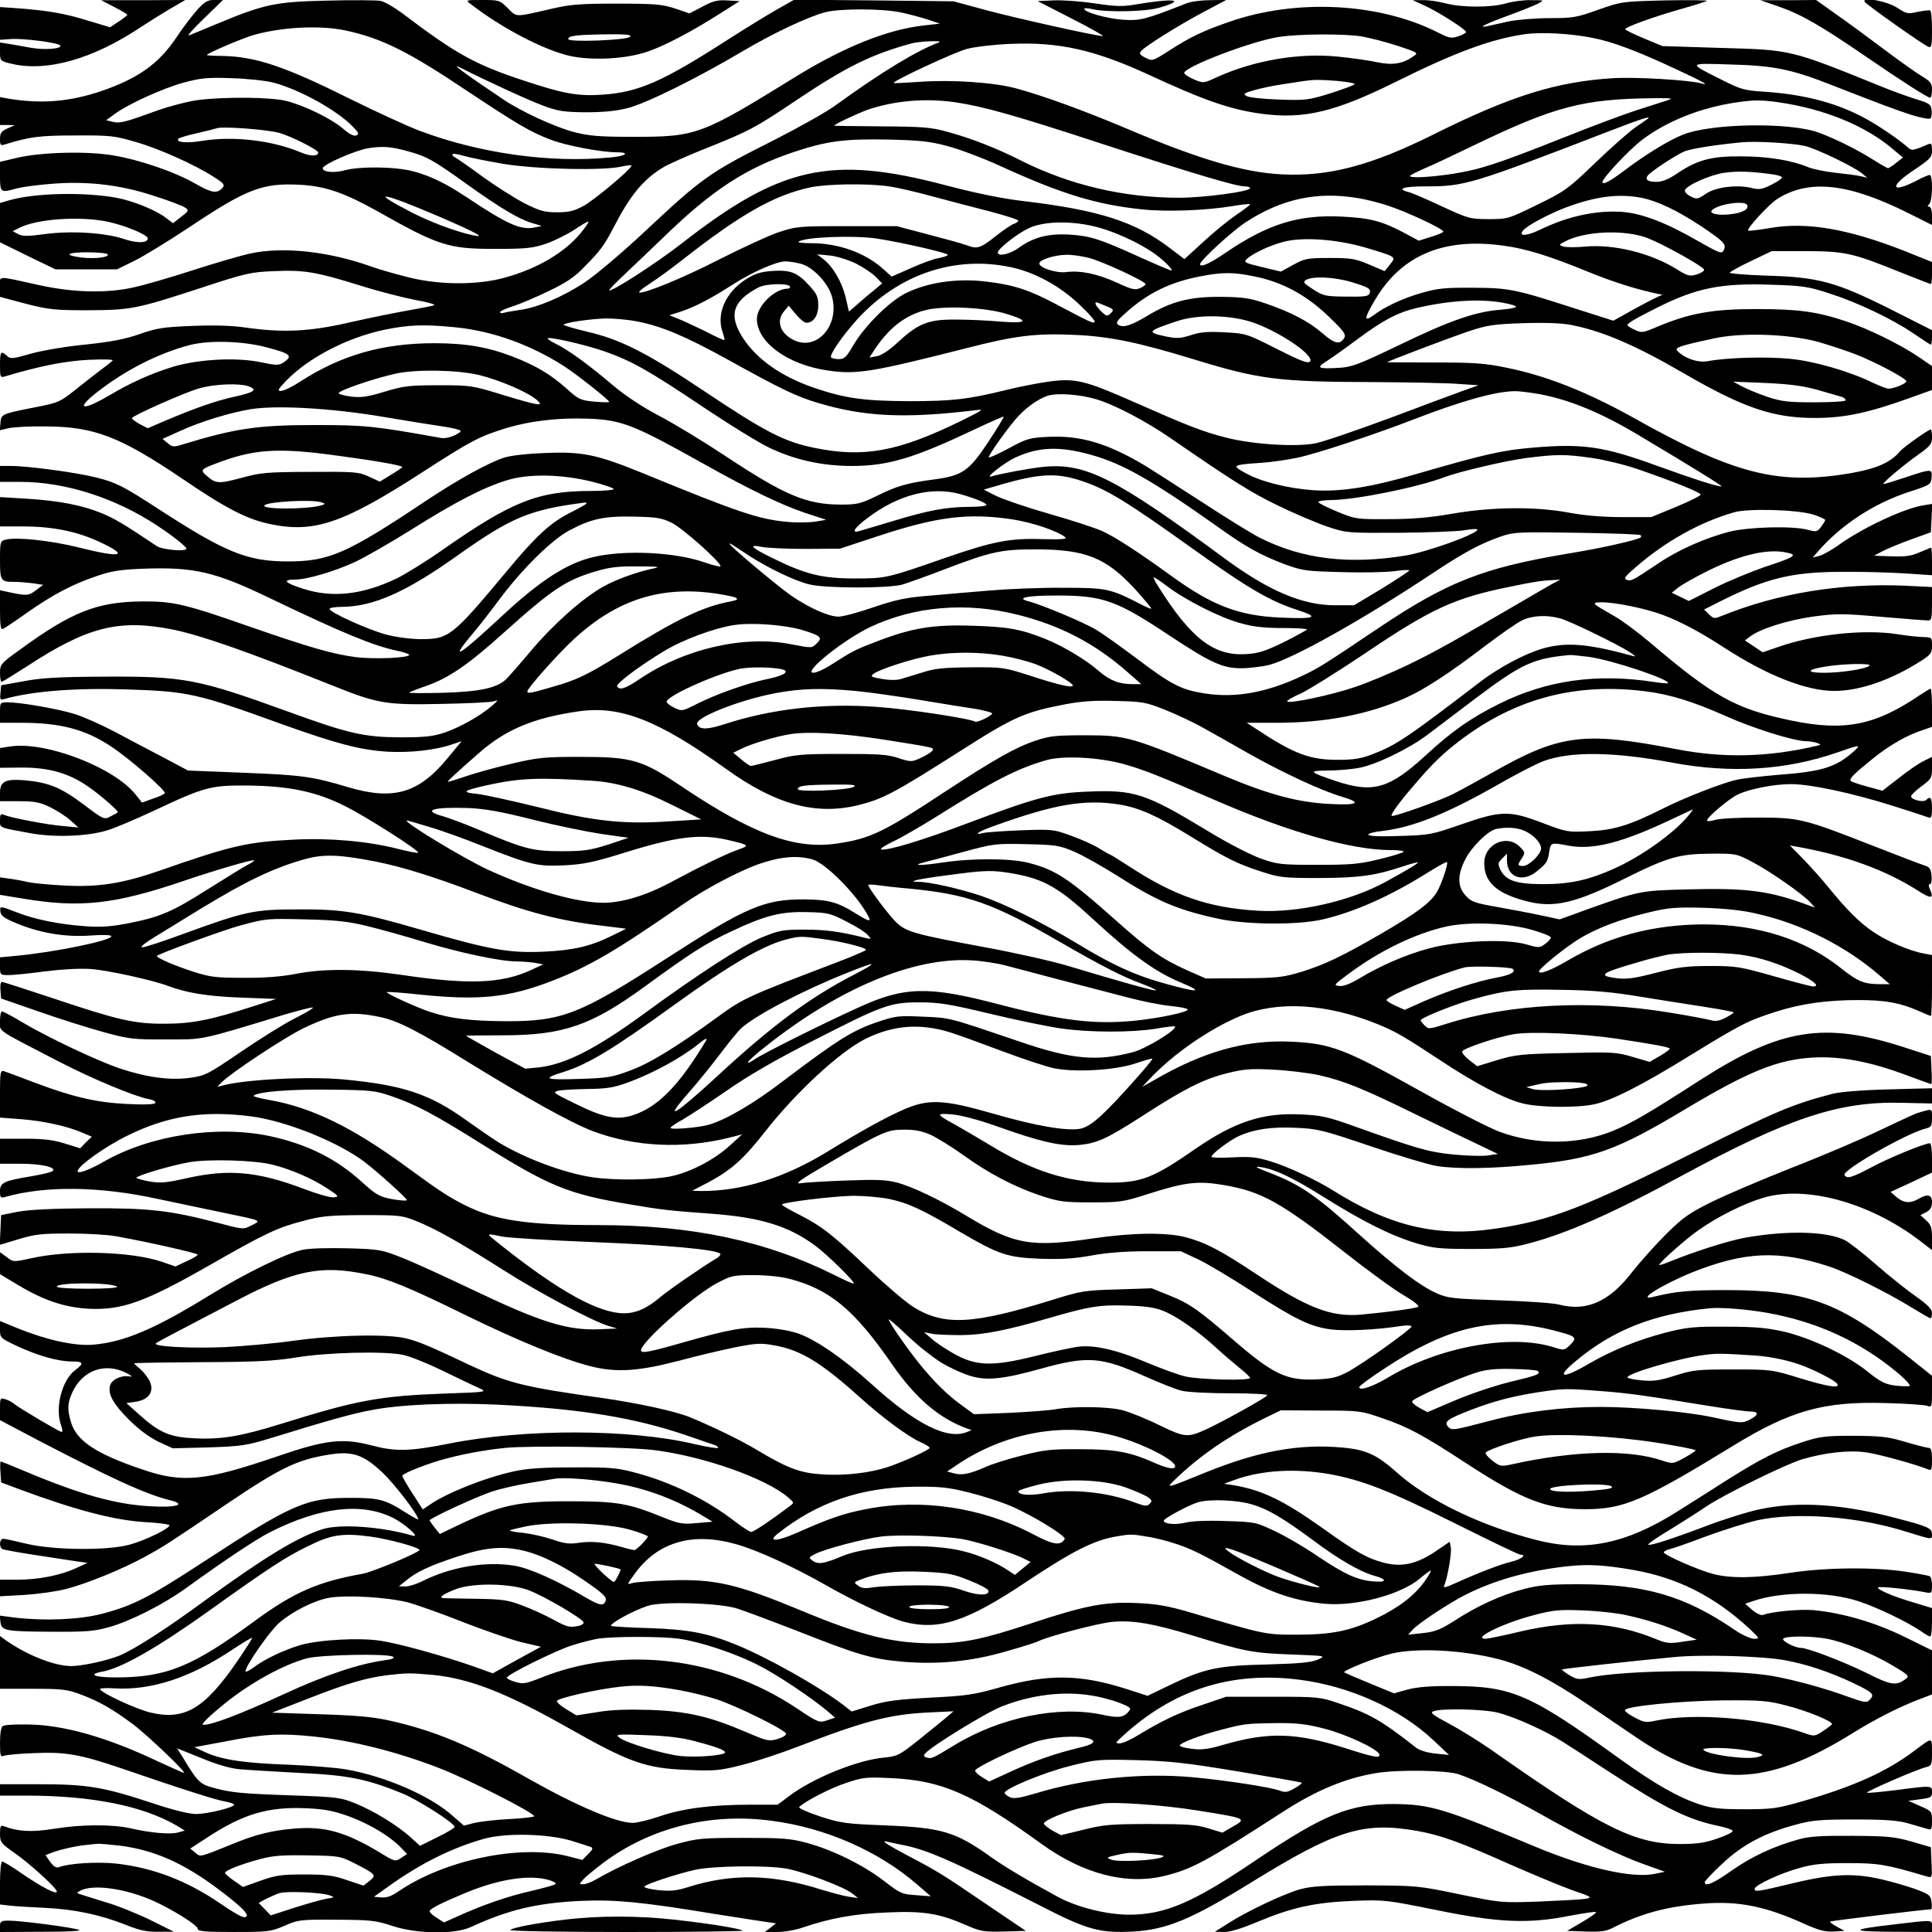 <?xml version="1.0" standalone="no"?>
<!DOCTYPE svg PUBLIC "-//W3C//DTD SVG 20010904//EN"
 "http://www.w3.org/TR/2001/REC-SVG-20010904/DTD/svg10.dtd">
<svg version="1.0" xmlns="http://www.w3.org/2000/svg"
 width="850pt" height="850pt" viewBox="0 0 850 850"
 preserveAspectRatio="xMidYMid meet">
<g transform="translate(0,850) scale(0.1,-0.1)"
fill="#000000" stroke="none">
<path d="M503 8469 c31 -16 57 -31 57 -34 0 -3 -17 -16 -38 -30 l-38 -25 -100
30 c-99 31 -176 44 -311 54 l-73 5 0 -72 0 -72 45 3 c52 5 213 -16 220 -28 9
-15 -69 -21 -130 -10 -33 6 -77 14 -97 17 l-38 6 0 -40 c0 -40 1 -41 44 -52
159 -40 364 18 579 162 32 21 88 56 125 78 l67 39 -185 -1 -185 0 58 -30z"/>
<path d="M869 8458 c-22 -24 -64 -79 -93 -123 -78 -116 -168 -180 -331 -236
-140 -47 -264 -57 -408 -33 l-37 7 0 -62 0 -61 33 0 32 -1 -32 -14 c-27 -12
-33 -20 -33 -46 0 -28 2 -31 23 -24 107 33 151 39 307 39 152 1 173 -1 265
-28 102 -29 262 -100 348 -156 40 -25 47 -33 37 -45 -24 -28 -47 -25 -117 15
-89 52 -242 105 -363 126 -116 20 -319 15 -428 -11 l-72 -17 0 -64 c0 -71 3
-73 70 -54 19 6 83 15 142 20 160 15 312 -1 463 -51 67 -21 129 -45 139 -52
18 -13 17 -15 -17 -41 l-36 -28 -33 25 c-43 33 -145 74 -216 87 -145 26 -363
21 -474 -12 l-38 -11 0 -87 0 -86 122 -60 122 -59 136 0 135 0 75 37 c41 20
147 85 235 143 261 175 330 201 496 192 110 -6 194 -35 339 -116 269 -152 313
-166 515 -166 142 0 168 3 228 23 37 13 93 41 125 62 31 21 59 37 61 35 2 -3
-13 -24 -33 -49 -71 -87 -193 -159 -337 -198 -123 -34 -297 -32 -434 5 -55 14
-120 33 -145 42 -190 69 -394 91 -537 60 -43 -9 -159 -43 -258 -75 -99 -32
-216 -66 -260 -75 -118 -26 -263 -22 -410 10 -196 43 -175 44 -175 -7 l0 -44
112 -30 c102 -26 128 -29 273 -29 191 1 213 5 495 97 201 66 222 71 325 75
131 6 182 -2 379 -63 82 -26 192 -54 245 -64 53 -9 89 -20 81 -23 -8 -3 -58
-13 -110 -22 -52 -9 -167 -32 -255 -52 -181 -42 -298 -48 -465 -24 -63 9 -142
11 -237 7 -122 -5 -153 -9 -229 -36 -67 -23 -126 -34 -239 -46 -84 -8 -189
-26 -239 -40 -80 -23 -90 -24 -105 -10 -27 25 -31 20 -31 -40 0 -54 1 -56 22
-50 149 45 266 68 368 73 73 3 111 2 105 -4 -5 -5 -30 -25 -55 -43 -25 -19
-75 -58 -111 -87 -63 -50 -73 -55 -165 -73 -157 -31 -159 -31 -162 -70 l-3
-33 38 9 c21 5 94 9 163 8 214 -1 326 -44 599 -228 195 -133 285 -179 386
-201 198 -42 324 1 685 235 200 129 238 149 346 183 112 35 236 50 373 45 149
-6 200 -27 511 -201 196 -110 333 -176 438 -212 l97 -32 -49 -8 c-26 -4 -82
-5 -122 -1 -125 11 -219 43 -628 211 -208 85 -271 99 -436 92 -82 -3 -154 -11
-184 -21 -69 -23 -198 -94 -340 -188 -350 -234 -428 -268 -610 -268 -178 0
-274 39 -571 232 -154 100 -184 115 -270 137 -87 22 -301 51 -377 51 l-48 0 0
-35 0 -35 89 0 c198 0 417 -70 602 -192 70 -46 129 -93 129 -102 0 -14 -107
-5 -131 12 -142 95 -182 119 -239 143 -86 36 -189 56 -333 65 l-117 7 0 -65 0
-64 107 0 c127 -1 230 -22 326 -66 139 -64 106 -75 -85 -27 -124 31 -274 47
-322 35 -25 -6 -26 -8 -26 -90 0 -92 3 -96 64 -96 18 0 54 -3 80 -6 l46 -7
-32 -24 c-33 -25 -42 -25 -125 -7 l-33 7 0 -88 c0 -67 3 -86 13 -82 7 3 55 35
107 72 111 78 199 125 307 161 63 22 103 28 203 32 224 8 316 -13 560 -131
315 -151 452 -208 557 -230 29 -6 53 -14 53 -18 0 -14 -156 -20 -235 -10 -100
13 -199 41 -472 136 -280 98 -332 110 -468 109 -198 -2 -308 -45 -537 -212
-85 -61 -88 -65 -88 -103 0 -21 3 -39 7 -39 3 0 55 32 114 70 263 172 402 207
636 161 124 -25 328 -96 703 -246 202 -81 237 -87 480 -82 113 2 216 7 230 11
24 7 24 7 -5 -19 -50 -43 -139 -94 -206 -117 -53 -18 -87 -22 -199 -22 -159 1
-226 16 -495 114 -394 143 -456 155 -805 153 -201 -1 -276 -5 -355 -20 l-100
-18 -3 -33 c-3 -29 -1 -33 15 -28 122 35 312 50 537 43 276 -9 310 -17 686
-153 240 -86 343 -113 462 -121 101 -6 217 7 290 33 l39 13 -63 -76 c-126
-153 -237 -185 -434 -127 -160 48 -206 54 -458 64 l-249 10 -111 59 c-61 32
-158 83 -216 114 -58 30 -136 65 -173 76 -75 23 -237 51 -292 51 -35 0 -35 0
-35 -45 l0 -45 93 0 c172 0 280 -28 394 -103 80 -52 245 -196 238 -207 -3 -5
-26 -15 -53 -24 l-47 -17 -29 36 c-96 120 -395 234 -550 211 l-46 -7 0 -43 0
-44 98 1 c116 0 203 -24 286 -81 56 -38 140 -111 134 -116 -1 -2 -16 -10 -32
-18 -28 -15 -30 -14 -120 54 -99 74 -151 95 -257 105 -85 7 -109 -5 -109 -55
l0 -37 82 0 c69 0 92 -4 138 -26 30 -15 71 -41 90 -58 l35 -32 -70 7 c-72 6
-226 36 -258 49 -14 6 -17 2 -17 -24 0 -34 -8 -31 135 -57 104 -19 248 -14
334 12 30 8 124 48 210 88 223 105 249 111 411 110 183 -2 302 -27 429 -91 94
-47 321 -192 321 -204 0 -4 -41 4 -92 17 -131 33 -299 48 -453 40 -205 -10
-277 -26 -588 -135 -166 -58 -273 -75 -422 -67 -66 3 -138 10 -160 15 -22 5
-59 12 -82 15 l-43 6 0 -38 0 -39 98 -16 c255 -43 407 -26 712 78 135 46 303
95 308 90 2 -2 -10 -11 -27 -19 -17 -9 -95 -57 -173 -106 -161 -102 -211 -124
-353 -152 -77 -15 -120 -18 -190 -13 -114 8 -223 30 -301 61 -74 29 -76 29
-72 2 2 -17 19 -29 68 -49 104 -44 219 -63 327 -55 54 4 93 3 93 -3 0 -19
-246 -70 -417 -86 l-73 -7 0 -39 c0 -38 1 -39 38 -39 21 0 92 7 157 16 70 9
154 14 200 11 72 -4 278 -49 348 -76 77 -29 173 -45 317 -50 l155 -6 -100 -32
c-189 -61 -272 -77 -390 -77 -135 -1 -209 17 -498 114 -115 38 -213 70 -219
70 -5 0 -8 -16 -6 -36 l3 -37 170 -59 c94 -33 222 -73 285 -90 106 -29 128
-32 270 -31 170 0 140 -7 518 108 68 20 126 35 129 32 2 -3 -33 -24 -79 -47
-46 -23 -152 -89 -237 -147 -147 -100 -158 -106 -225 -115 -88 -12 -192 2
-308 41 -99 33 -322 139 -431 204 -43 26 -83 47 -88 47 -5 0 -9 -19 -9 -42 0
-49 -24 -32 260 -179 145 -75 332 -153 392 -164 22 -4 35 -11 31 -18 -4 -6
-48 -8 -127 -4 -136 7 -237 31 -412 97 -60 23 -117 44 -126 47 -16 5 -18 -4
-18 -99 l0 -105 92 -7 c95 -7 203 -30 272 -60 l40 -17 -26 -25 -25 -26 -68 21
c-51 16 -94 21 -176 21 l-109 0 0 -55 0 -55 89 0 c91 0 160 -15 143 -32 -5 -5
-47 -15 -93 -23 -122 -20 -139 -28 -139 -66 0 -28 3 -31 23 -25 179 50 415 47
672 -9 94 -20 224 -47 290 -61 170 -35 166 -33 122 -55 -36 -19 -36 -19 -149
11 -212 55 -300 65 -563 64 -163 -1 -264 -6 -315 -15 l-75 -15 -3 -65 -3 -66
83 25 c72 22 102 25 223 25 77 0 169 -5 205 -12 141 -25 360 -75 360 -81 0 -4
-22 -17 -49 -29 l-49 -23 -61 21 c-132 45 -406 53 -574 15 -78 -17 -78 -17
-107 5 l-30 22 0 -49 0 -48 82 -49 c112 -67 203 -97 308 -103 147 -7 248 29
538 195 236 135 293 162 401 190 84 23 117 26 266 27 161 0 174 -1 236 -26 83
-33 192 -94 384 -216 152 -97 387 -222 460 -245 l40 -12 -70 -3 c-149 -7 -263
29 -575 178 -118 56 -255 119 -305 138 -86 34 -97 36 -236 40 -87 2 -168 0
-199 -7 -73 -16 -251 -103 -410 -201 -239 -147 -372 -204 -509 -216 -79 -7
-201 19 -328 70 l-83 34 0 -37 c0 -37 1 -38 77 -74 91 -42 179 -67 240 -67 50
0 54 -8 14 -38 -59 -44 -91 -169 -61 -246 5 -14 6 -26 1 -26 -9 0 -188 106
-211 125 -8 7 -25 16 -37 19 -22 7 -23 5 -23 -42 l0 -50 157 -83 c336 -175
481 -242 593 -270 73 -18 25 -33 -89 -26 -150 8 -306 51 -546 152 -59 25 -110
45 -112 45 -2 0 -3 -21 -1 -46 l3 -46 80 -30 c251 -93 419 -137 558 -145 54
-3 100 -9 102 -13 7 -12 -105 -67 -175 -86 -99 -27 -336 -24 -453 4 -49 12
-95 22 -103 22 -16 0 -19 -36 -4 -45 5 -3 69 -15 142 -26 73 -11 156 -24 183
-28 l50 -7 -50 -23 c-69 -32 -166 -51 -257 -51 l-78 0 0 -37 0 -36 108 6 c59
4 141 15 182 26 91 23 248 87 350 143 80 44 92 51 359 232 234 158 309 194
447 216 103 17 152 1 235 -77 56 -53 159 -187 159 -208 0 -2 -24 11 -53 29
-92 59 -118 66 -246 66 -195 0 -256 -27 -651 -285 -236 -154 -306 -190 -445
-226 -98 -25 -250 -31 -378 -16 l-68 9 3 -28 c4 -39 22 -42 227 -43 149 -1
186 2 250 20 94 26 242 101 341 173 166 120 308 215 370 246 217 109 398 131
537 63 55 -27 126 -91 88 -79 -138 40 -324 53 -400 27 -112 -37 -253 -124
-511 -311 -177 -130 -318 -220 -381 -245 -56 -22 -162 -45 -209 -45 -75 0
-196 48 -292 116 l-22 16 0 -116 0 -116 145 0 c129 0 152 -3 210 -25 81 -30
140 -64 230 -131 64 -48 238 -214 224 -214 -3 0 -54 23 -113 50 -227 108 -420
162 -576 163 -53 1 -101 -2 -108 -7 -7 -4 -12 -32 -12 -73 0 -58 2 -64 17 -58
10 4 70 10 134 12 135 6 201 -5 386 -68 270 -93 416 -139 454 -145 21 -4 39
-10 39 -14 0 -12 -117 -41 -168 -41 -29 0 -103 18 -198 50 -209 69 -282 81
-490 81 l-174 0 0 -25 0 -25 113 0 c292 0 516 -45 666 -133 l34 -21 -29 -8
c-34 -10 -123 -2 -209 18 -80 18 -215 18 -338 -2 -98 -16 -159 -12 -219 11
-15 6 -18 1 -18 -32 0 -38 4 -43 62 -84 67 -46 188 -156 188 -171 0 -15 -62
17 -148 75 -45 32 -87 57 -92 57 -6 0 -10 -41 -10 -94 l0 -95 43 -5 c23 -3 94
-7 157 -10 127 -6 242 -30 357 -76 58 -23 89 -30 141 -29 l67 0 -100 50 c-55
27 -145 64 -200 80 -55 17 -107 33 -115 36 -13 4 -13 6 2 14 56 31 201 11 327
-46 87 -40 191 -106 191 -121 0 -11 30 -14 158 -14 151 0 162 1 223 27 61 27
71 28 229 27 151 -1 172 -3 245 -27 107 -36 274 -38 345 -6 169 78 294 107
490 116 147 6 265 -5 580 -57 96 -15 197 -31 225 -35 l49 -7 -24 -19 -25 -19
56 0 c31 0 82 9 115 21 114 39 227 60 369 65 158 7 227 -4 346 -56 64 -28 77
-30 165 -28 l97 3 -179 121 c-188 128 -207 140 -344 212 -89 47 -120 68 -85
59 11 -3 36 -8 55 -12 117 -21 224 -69 622 -272 202 -104 259 -119 405 -111
148 9 255 54 518 216 374 231 492 268 728 227 103 -18 190 -49 418 -151 96
-42 216 -92 266 -110 85 -29 90 -32 60 -38 -17 -3 -108 -8 -202 -12 -170 -6
-170 -6 -355 32 -182 38 -189 38 -410 39 -183 0 -237 -3 -290 -17 -71 -20
-233 -96 -320 -152 l-55 -35 41 -1 c27 0 79 16 150 46 148 62 249 84 419 91
137 5 144 4 367 -41 270 -55 401 -61 583 -25 59 11 111 19 116 17 6 -2 -21
-21 -58 -43 l-68 -40 82 -3 c66 -2 90 1 120 17 126 64 240 94 398 106 155 12
273 -12 445 -90 63 -28 90 -35 127 -33 l48 3 -33 18 c-19 10 -32 20 -30 23 4
3 421 54 445 54 2 0 3 14 1 31 -3 27 -9 34 -53 51 -27 11 -92 31 -144 44 -137
35 -230 32 -411 -11 -158 -38 -170 -40 -170 -25 0 16 116 70 199 92 59 17 105
21 211 21 134 0 166 -5 348 -59 23 -6 23 -5 20 61 l-3 68 -85 25 c-75 21 -106
24 -260 25 -137 1 -189 -2 -238 -16 -107 -29 -209 -77 -295 -138 -76 -54 -117
-72 -117 -50 0 5 35 42 78 82 88 83 186 135 322 171 73 20 109 23 260 23 135
0 189 -4 235 -17 33 -10 70 -20 83 -24 20 -6 22 -3 22 35 0 41 -1 43 -52 65
l-52 23 52 7 c47 6 52 9 52 31 0 30 1 30 -160 9 -67 -8 -124 -14 -126 -11 -5
5 218 102 259 112 26 7 27 10 27 67 0 66 3 66 -75 7 -125 -94 -267 -158 -495
-224 -112 -32 -133 -35 -254 -35 -107 0 -145 4 -197 21 -95 31 -197 89 -349
198 -397 287 -476 322 -735 323 -99 1 -158 -4 -201 -15 l-61 -17 -107 44 c-59
24 -109 46 -112 48 -7 8 141 67 209 83 112 26 312 16 471 -25 109 -28 229 -89
390 -198 77 -52 177 -120 221 -150 327 -220 562 -215 943 21 103 64 202 114
289 148 l63 24 0 97 0 97 -122 60 c-129 63 -268 104 -399 117 -59 5 -182 -6
-222 -21 -8 -4 -29 6 -47 21 l-32 28 35 12 c125 43 331 43 464 -1 82 -27 211
-89 272 -130 19 -14 39 -25 43 -25 5 0 8 28 8 63 l0 62 -79 24 c-93 27 -166
59 -158 67 5 6 147 -9 210 -22 25 -5 27 -3 27 30 0 19 -4 38 -10 41 -5 3 -53
12 -106 20 -137 21 -352 19 -509 -5 -157 -24 -261 -25 -338 -5 -65 17 -217 84
-217 95 0 4 12 11 28 15 15 3 88 29 162 57 74 27 173 58 220 69 172 38 448 17
660 -51 113 -35 110 -35 110 -10 0 26 -17 34 -151 69 -240 64 -436 77 -605 41
-50 -10 -156 -43 -235 -73 -156 -59 -250 -89 -257 -83 -2 3 24 22 58 43 88 54
148 92 200 127 80 53 343 182 417 205 102 30 206 42 284 31 56 -8 222 -54 272
-75 15 -6 17 -1 17 44 0 38 -4 51 -15 51 -8 0 -54 12 -102 26 -76 23 -107 26
-228 27 -126 0 -148 -3 -225 -28 -109 -35 -184 -73 -345 -175 -71 -46 -166
-105 -210 -133 -224 -141 -407 -177 -618 -122 -247 64 -477 176 -612 297 -86
77 -135 100 -237 109 -193 18 -373 -15 -613 -113 -161 -66 -167 -67 -130 -32
112 109 239 196 400 275 l70 34 175 -1 c170 0 178 -1 270 -33 114 -39 177 -72
377 -203 243 -158 347 -198 517 -198 170 0 256 37 651 279 253 155 398 196
670 188 88 -2 170 -8 183 -12 21 -7 22 -6 22 62 l0 70 -104 83 c-304 241 -443
293 -796 294 -165 0 -226 -5 -323 -29 -85 -22 36 54 173 109 228 90 378 96
597 24 77 -25 263 -118 369 -184 39 -24 74 -44 77 -44 4 0 7 10 7 23 0 17 -18
36 -72 74 -40 28 -119 91 -176 141 -57 50 -119 98 -138 107 -81 38 -251 42
-434 10 -72 -13 -218 -59 -327 -103 -29 -12 -53 -20 -53 -17 0 10 117 114 173
153 81 57 195 115 281 141 187 58 468 -18 689 -185 l57 -44 0 53 c0 44 -4 58
-25 77 l-26 24 26 13 c18 10 25 22 25 43 0 34 -19 39 -60 15 -36 -21 -65 -18
-96 8 l-26 23 91 42 91 43 0 64 c0 36 -4 65 -9 65 -24 0 -184 -66 -258 -106
-85 -45 -107 -52 -118 -34 -13 20 272 184 358 205 24 6 27 12 27 47 0 42 4 41
-61 22 -12 -3 -89 -39 -173 -79 -83 -40 -257 -114 -386 -164 -129 -51 -286
-118 -349 -149 -99 -49 -126 -68 -201 -142 -47 -47 -115 -123 -152 -170 -98
-127 -198 -171 -318 -140 -25 7 -144 15 -265 19 -202 7 -225 9 -274 31 -73 32
-179 113 -336 254 -196 178 -262 223 -401 277 -53 20 -68 28 -44 25 66 -8 148
-47 291 -137 168 -105 292 -167 404 -200 70 -21 101 -24 240 -24 136 0 174 4
250 24 168 44 370 133 670 296 471 255 694 330 970 323 l135 -3 0 34 0 33
-192 -5 c-118 -3 -214 -11 -248 -20 -175 -46 -251 -78 -597 -252 -493 -248
-639 -305 -886 -341 -257 -38 -463 11 -718 172 -71 44 -197 103 -268 124 -61
19 -89 22 -167 18 -52 -3 -94 -2 -94 3 0 12 80 72 121 91 68 30 143 41 250 36
97 -4 119 -10 329 -81 124 -42 254 -81 290 -87 89 -14 238 -12 411 5 277 26
380 63 682 244 281 168 407 219 563 228 122 7 253 -18 413 -78 57 -21 106 -39
108 -39 2 0 3 28 1 62 l-3 62 -117 38 c-351 114 -544 83 -895 -142 -231 -149
-307 -193 -388 -226 -150 -61 -336 -63 -496 -4 -45 16 -206 99 -358 184 -326
182 -386 205 -562 213 -196 9 -384 -43 -599 -168 l-55 -31 35 37 c103 109 261
218 397 275 164 68 379 55 604 -36 79 -32 121 -57 274 -158 152 -101 283 -170
361 -190 72 -19 238 -21 316 -5 77 16 208 82 420 213 228 140 257 155 379 194
113 36 224 52 366 52 116 0 182 -12 260 -46 29 -13 56 -24 58 -24 3 0 5 60 5
134 l0 134 -37 7 c-61 11 -164 55 -223 96 -59 40 -116 97 -195 194 -26 33 -76
88 -109 123 l-61 62 35 -6 c211 -38 387 -102 532 -195 53 -34 67 -33 50 6 -8
17 -8 25 -1 25 6 0 9 16 7 37 -3 31 -8 38 -33 46 -16 5 -113 42 -215 82 -314
123 -330 127 -510 128 -86 0 -172 -4 -192 -10 -21 -6 -38 -8 -38 -3 0 14 97
96 135 114 51 25 160 46 235 46 86 0 268 -39 446 -95 80 -25 152 -49 160 -52
11 -4 14 5 14 41 0 46 -7 55 -26 36 -11 -11 -62 0 -66 15 -2 5 18 25 45 45 45
33 47 37 47 83 l0 47 -38 -19 c-21 -10 -70 -44 -109 -75 l-71 -55 -66 18 c-37
10 -70 21 -73 25 -9 9 13 31 95 97 74 60 154 106 225 128 l37 13 0 84 c0 46
-3 84 -6 84 -3 0 -24 -13 -47 -28 -197 -134 -332 -161 -567 -112 -244 51 -337
102 -623 345 -52 44 -122 96 -156 115 -100 57 -102 59 -55 60 61 0 194 -27
271 -56 77 -29 165 -76 268 -143 189 -123 362 -191 485 -191 112 0 251 48 383
133 42 27 47 34 47 67 0 35 -1 36 -37 37 -21 0 -74 6 -118 13 -144 22 -362 -1
-520 -56 l-70 -24 -39 26 -39 26 22 17 c46 35 165 72 277 88 103 14 131 14
301 -1 104 -9 196 -16 206 -16 15 0 17 10 17 74 l0 73 -117 6 c-286 12 -562
-33 -811 -134 -29 -12 -34 -11 -53 8 l-22 21 69 35 c205 103 316 130 534 131
91 1 218 -3 283 -7 l117 -8 0 60 c0 34 -2 61 -4 61 -2 0 -24 -9 -50 -20 -36
-16 -62 -20 -123 -18 l-78 3 34 18 c18 10 75 34 125 52 l91 33 3 62 3 63 -42
-7 c-85 -14 -272 -102 -375 -178 -29 -20 -65 -40 -80 -44 l-29 -7 20 23 c104
120 248 215 405 266 92 30 95 32 98 62 4 40 0 40 -113 2 -49 -16 -93 -30 -98
-30 -12 0 85 82 156 132 50 36 57 45 57 74 0 19 -2 34 -6 34 -10 0 -120 -78
-134 -95 -41 -49 -101 -76 -212 -96 -322 -56 -516 -7 -958 241 -206 115 -387
187 -562 222 -96 20 -144 23 -320 23 -113 0 -206 1 -205 1 7 7 299 117 367
139 73 24 106 29 233 33 94 3 172 0 210 -8 138 -27 282 -89 492 -211 267 -155
398 -199 584 -198 127 0 234 23 419 90 l92 33 0 53 0 52 -58 40 c-81 55 -222
124 -317 156 -131 44 -212 55 -400 55 -191 0 -290 -18 -432 -77 -65 -28 -71
-29 -101 -14 -18 8 -32 17 -32 20 0 9 33 28 130 77 174 87 281 109 505 101
134 -4 161 -8 250 -37 123 -39 277 -112 370 -175 39 -26 73 -49 78 -51 4 -3 7
10 7 29 l0 34 -182 92 c-239 120 -319 142 -545 148 -90 3 -163 9 -163 13 0 3
42 27 93 51 l92 44 150 0 c173 -1 206 -8 413 -92 73 -29 135 -53 137 -53 3 0
5 22 5 49 l0 48 -127 51 c-244 95 -423 126 -583 99 -52 -9 -96 -14 -99 -12 -8
8 92 117 129 140 140 88 313 69 578 -64 l102 -51 0 40 c0 24 -5 40 -12 40 -9
0 -9 3 0 12 15 15 16 128 2 128 -6 0 -32 -11 -58 -25 -112 -58 -122 -27 -14
45 76 51 82 58 82 89 0 28 -3 32 -17 26 -71 -30 -72 -30 -95 -9 -34 30 -116
86 -173 118 -127 71 -272 110 -450 122 -93 6 -106 10 -195 55 -145 73 -147 71
45 65 189 -5 267 -21 445 -91 223 -87 279 -108 350 -131 42 -13 78 -20 83 -15
5 5 7 21 5 37 -3 25 -10 30 -73 49 -38 12 -104 36 -145 53 -408 165 -396 162
-711 171 l-255 8 -82 34 c-45 19 -82 37 -82 40 0 10 129 56 249 90 57 16 107
32 110 35 3 3 -79 4 -184 2 -189 -5 -191 -5 -293 -41 -95 -34 -111 -37 -215
-37 -61 0 -141 -7 -177 -14 -36 -8 -78 -17 -95 -21 -51 -11 -7 11 98 49 52 19
108 42 124 50 28 15 28 15 -32 15 -33 1 -82 -6 -109 -14 -63 -19 -195 -19
-266 0 -30 8 -75 15 -100 14 l-45 0 53 -24 c59 -27 182 -105 182 -116 0 -4
-15 -13 -34 -19 -31 -10 -41 -8 -88 16 -260 132 -625 151 -922 47 -115 -40
-170 -66 -267 -129 -68 -43 -70 -44 -100 -28 -24 12 -28 18 -19 29 19 22 166
114 275 172 l100 53 -70 -1 c-38 0 -86 -6 -105 -14 -183 -72 -203 -77 -280
-72 -71 5 -170 33 -170 48 0 4 17 3 38 -2 63 -14 233 -11 293 7 121 35 65 43
-105 14 -58 -10 -88 -9 -180 5 -61 9 -142 15 -181 13 l-70 -3 150 -77 c83 -42
144 -77 137 -77 -23 -1 -376 77 -517 115 l-140 38 -350 4 -351 3 -74 -42 c-41
-23 -137 -82 -212 -130 -295 -190 -398 -235 -560 -246 -105 -7 -169 4 -343 62
-213 70 -299 117 -536 297 -35 26 -78 51 -96 54 -18 3 -124 4 -236 1 -227 -5
-276 -16 -487 -104 -58 -24 -112 -47 -120 -49 -8 -3 22 31 68 75 l83 81 -37 0
c-30 0 -43 -7 -75 -42z m3096 -13 c38 -8 92 -23 120 -32 l50 -17 -70 -8 c-161
-18 -351 -94 -565 -226 -416 -257 -435 -264 -715 -264 -151 0 -193 4 -260 21
-86 23 -229 89 -310 143 -192 129 -244 169 -177 134 105 -53 289 -138 352
-161 64 -24 91 -28 185 -29 77 0 133 5 185 18 83 21 301 129 503 248 131 78
288 153 367 174 62 17 251 17 335 -1z m-2445 -79 c158 -34 274 -91 532 -264
226 -150 282 -183 372 -217 68 -26 222 -55 289 -55 62 0 41 -17 -30 -23 -264
-25 -572 18 -838 118 -55 21 -192 84 -305 140 -285 142 -414 186 -562 189 -37
0 -68 2 -68 4 0 7 154 73 206 88 123 35 291 44 404 20z m5488 -33 c85 -16 199
-59 365 -137 115 -53 154 -75 112 -63 -50 15 -290 29 -388 23 -248 -15 -450
-78 -787 -246 -279 -139 -465 -188 -673 -177 -168 9 -362 66 -682 202 -187 79
-366 144 -484 176 -100 27 -285 39 -424 29 -62 -4 -113 -7 -115 -5 -8 7 268
136 323 150 33 9 119 19 192 22 211 9 368 -26 603 -134 250 -116 366 -156 504
-174 183 -24 320 9 581 138 267 133 422 190 570 212 73 11 205 4 303 -16z
m-1019 7 c35 -6 106 -24 158 -41 89 -29 94 -32 74 -45 -49 -35 -93 -42 -161
-28 -36 8 -114 19 -175 25 -169 17 -366 -16 -530 -90 -60 -28 -61 -28 -103
-10 -23 10 -42 23 -42 28 0 27 304 143 420 159 91 13 283 14 359 2z m-1859
-27 c-95 -35 -252 -130 -452 -275 -42 -31 -164 -99 -270 -153 -290 -146 -316
-165 -576 -408 -95 -89 -212 -188 -259 -219 -93 -62 -209 -112 -288 -122 -27
-4 -58 -9 -67 -12 -10 -3 -18 -2 -18 3 0 4 26 16 58 26 31 10 102 40 157 67
78 37 114 62 157 107 72 73 86 93 128 173 72 140 129 209 215 262 22 14 105
51 185 83 198 79 222 92 405 215 218 146 327 200 505 249 36 10 146 14 120 4z
m-2925 -177 c118 -32 282 -124 349 -195 25 -26 27 -31 13 -37 -11 -4 -32 7
-59 31 -51 43 -165 99 -245 120 -67 18 -268 20 -391 5 -45 -6 -126 -27 -179
-46 -144 -52 -166 -58 -197 -50 l-29 7 34 25 c60 45 214 115 305 140 78 21
105 24 214 20 70 -2 151 -11 185 -20z m4678 8 c43 -4 77 -10 77 -14 0 -4 -47
-21 -105 -40 -100 -31 -111 -32 -228 -28 -67 2 -131 9 -142 15 -17 10 -13 13
32 26 27 8 83 20 124 26 41 6 85 13 99 15 44 6 66 6 143 0z m1442 -89 c-22 -7
-78 -25 -125 -40 -47 -15 -193 -69 -325 -122 -295 -117 -365 -139 -485 -158
-105 -16 -199 -20 -185 -7 6 5 33 18 60 30 28 11 125 57 216 101 361 174 484
206 799 209 84 0 85 0 45 -13z m-3122 -5 c123 -18 265 -58 652 -185 399 -130
583 -185 622 -185 13 0 23 -4 23 -8 0 -15 -204 -42 -313 -42 -244 0 -480 56
-694 163 -108 55 -221 99 -328 128 -70 19 -107 22 -287 23 -115 1 -208 2 -208
3 0 6 103 54 147 70 117 40 253 52 386 33z m3622 0 c202 -29 384 -104 504
-207 l43 -36 -29 -23 c-15 -13 -32 -23 -36 -24 -4 0 -32 16 -62 35 -71 45
-164 92 -242 121 -124 47 -476 42 -600 -9 -65 -26 -171 -92 -263 -162 -57 -43
-90 -60 -90 -46 0 17 119 144 175 186 108 82 257 141 411 164 82 12 109 12
189 1z m-576 -73 c-2 -2 -26 -18 -52 -36 -27 -18 -106 -88 -177 -156 -122
-117 -134 -126 -257 -186 -127 -62 -129 -63 -213 -63 -82 0 -89 2 -206 56 -66
31 -133 60 -147 63 -55 14 -24 25 73 25 175 0 201 8 810 243 140 54 189 70
169 54z m-6019 -62 c57 -17 170 -75 170 -86 0 -18 -36 -17 -78 1 -123 52 -294
72 -427 51 -72 -12 -121 -8 -111 8 3 4 40 16 83 25 43 10 83 20 88 22 23 9
225 -6 275 -21z m2940 -58 c52 -14 156 -53 230 -87 267 -122 421 -170 623
-191 111 -12 286 -5 404 15 40 7 73 10 73 7 0 -3 -29 -25 -63 -48 -34 -23 -99
-76 -144 -118 l-82 -75 -66 50 c-151 115 -312 166 -640 205 -94 11 -208 34
-345 70 -504 133 -726 84 -1162 -257 -116 -90 -318 -220 -318 -204 0 2 30 33
67 68 37 35 115 109 173 165 212 206 361 303 569 373 146 49 226 60 416 56
142 -3 186 -8 265 -29z m3770 1 c50 -11 215 -91 251 -120 l24 -20 -30 7 c-16
4 -66 10 -111 15 -45 5 -99 16 -120 25 -69 29 -176 47 -289 47 -132 2 -195
-15 -280 -71 -42 -29 -71 -41 -97 -41 -38 0 -51 9 -40 26 11 17 125 92 163
108 30 12 136 29 254 40 60 6 224 -4 275 -16z m-6140 -25 c77 -21 109 -39 255
-144 147 -105 227 -153 288 -171 l41 -12 -33 -7 c-60 -12 -119 14 -296 132
-95 63 -159 94 -236 115 -78 21 -235 23 -301 5 -47 -13 -98 -9 -98 9 0 16 144
79 201 88 62 10 101 7 179 -15z m415 -54 c145 -24 444 -31 523 -11 24 5 42 7
40 2 -8 -20 -161 -148 -209 -175 -44 -24 -66 -29 -119 -29 -56 0 -76 6 -145
41 -44 23 -127 76 -185 118 -58 43 -111 79 -117 82 -7 3 -13 9 -13 14 0 4 21
2 48 -6 26 -8 106 -24 177 -36z m5583 -46 c23 -3 42 -9 42 -14 0 -5 -21 -19
-47 -32 -40 -20 -54 -22 -83 -15 -63 17 -160 6 -204 -24 -37 -25 -41 -26 -68
-12 -16 8 -28 21 -25 27 7 22 114 69 174 77 56 8 119 6 211 -7z m-3887 -53
c36 -5 123 -25 195 -45 71 -19 184 -49 252 -66 67 -18 122 -35 122 -40 0 -4
-9 -11 -20 -14 -11 -4 -48 -29 -82 -56 -64 -51 -79 -56 -125 -38 -15 6 -91 27
-168 47 l-140 37 -220 0 c-216 0 -222 -1 -303 -28 -46 -16 -162 -70 -259 -119
-157 -81 -339 -155 -351 -144 -2 3 13 16 35 30 65 44 86 59 153 111 259 203
404 285 562 320 74 16 255 19 349 5z m-1981 -132 c171 -74 211 -96 150 -83
-74 16 -187 58 -270 101 -192 99 -133 90 120 -18z m4040 81 c36 -5 99 -21 140
-35 84 -28 240 -101 240 -113 0 -4 -24 -14 -54 -23 l-54 -17 -65 35 c-96 51
-149 65 -273 71 -190 10 -326 -33 -509 -157 -71 -49 -115 -69 -115 -52 0 16
147 151 205 187 155 100 309 133 485 104z m1251 1 c70 -14 157 -55 263 -125
101 -68 112 -79 100 -105 -8 -18 -16 -16 -114 40 -143 82 -248 122 -336 128
-114 7 -238 -20 -357 -78 -59 -29 -99 -31 -76 -4 18 22 110 71 185 100 133 50
233 63 335 44z m465 -31 c11 -19 -19 -36 -76 -42 -52 -6 -93 4 -78 18 26 27
141 44 154 24z m-7214 -74 c80 -17 178 -58 178 -74 0 -21 -48 -22 -106 -2 -82
27 -231 37 -347 21 -75 -10 -99 -10 -117 0 l-24 13 28 14 c76 40 265 53 388
28z m4358 -25 c102 -28 225 -90 285 -144 28 -25 45 -45 39 -46 -6 0 -69 27
-140 59 -176 80 -216 93 -310 99 -94 5 -158 -12 -223 -59 -39 -28 -91 -39 -91
-20 0 16 81 80 134 106 66 33 195 35 306 5z m2420 -48 c71 -28 243 -124 247
-138 2 -6 -12 -15 -31 -21 -32 -10 -40 -8 -90 23 -112 70 -276 111 -403 99
-40 -4 -82 -3 -94 0 -22 7 -22 8 7 23 87 46 265 53 364 14z m-3390 -2 c110
-17 310 -63 310 -71 0 -4 -17 -10 -38 -14 -21 -3 -76 -23 -123 -44 l-86 -38
-39 35 c-80 71 -196 112 -316 112 -34 0 -59 3 -55 6 20 21 245 30 347 14z
m2150 -40 c136 -41 133 -39 105 -74 l-23 -29 -68 29 c-61 26 -80 29 -174 29
-98 0 -109 -2 -160 -30 l-55 -30 -83 20 c-78 19 -82 21 -65 37 27 24 97 57
156 73 84 24 238 13 367 -25z m606 9 c97 -13 201 -45 369 -114 110 -45 217
-79 310 -98 l20 -4 -20 -8 c-11 -5 -60 -30 -109 -57 l-88 -49 -157 50 c-278
90 -300 94 -461 95 -123 1 -157 -3 -223 -22 -85 -24 -164 -61 -214 -99 -44
-32 -42 -14 8 70 116 195 302 273 565 236z m-6142 -38 c8 -13 -58 -21 -115
-14 -81 10 -67 23 25 23 47 0 87 -4 90 -9z m3291 -40 c33 -17 73 -43 88 -59
l28 -29 -43 -36 c-24 -19 -56 -47 -73 -62 l-30 -26 -15 65 c-17 67 -55 133
-99 167 l-26 20 55 -5 c31 -3 81 -19 115 -35z m1027 24 c58 -15 248 -103 248
-115 0 -4 -11 -12 -25 -18 -20 -9 -36 -6 -100 24 -85 39 -161 55 -224 47 -45
-6 -125 21 -118 40 5 16 68 35 117 36 25 1 71 -6 102 -14z m-1267 -26 c53 -15
118 -84 135 -143 36 -128 -68 -244 -170 -191 -59 30 -76 84 -40 126 l20 24 31
-37 c17 -21 38 -38 47 -38 31 0 52 31 52 77 0 35 -6 50 -37 84 -54 60 -84 72
-164 67 -55 -4 -78 -12 -119 -38 -88 -57 -129 -150 -101 -231 6 -18 10 -34 8
-35 -2 -2 -41 16 -87 40 -47 23 -101 48 -120 55 l-35 14 50 16 c63 21 134 58
227 118 87 56 192 102 233 103 17 0 48 -5 70 -11z m920 -14 c106 -22 217 -82
304 -165 41 -38 71 -73 67 -77 -7 -7 -23 1 -176 82 -112 59 -181 82 -300 96
-128 16 -260 -3 -357 -52 -74 -38 -183 -147 -233 -235 -27 -46 -36 -54 -60
-54 -16 0 -31 4 -34 8 -7 12 54 100 120 172 180 194 424 276 669 225z m1073
-41 c122 -24 227 -81 324 -173 71 -68 81 -82 72 -98 -19 -31 -42 -26 -96 21
-59 51 -138 93 -253 132 -68 23 -98 27 -195 28 -135 1 -216 -20 -320 -82 -74
-45 -109 -55 -130 -41 -12 8 -7 17 30 50 98 89 197 138 335 164 95 18 142 18
233 -1z m428 -25 c78 -24 87 -29 79 -51 -5 -12 -25 -14 -103 -13 -91 1 -100 3
-145 32 -43 28 -46 32 -30 42 30 17 126 12 199 -10z m-2471 -19 c3 -5 -1 -10
-10 -10 -57 0 -135 -77 -135 -133 0 -103 136 -202 312 -227 126 -19 196 -7
613 99 210 54 300 65 465 58 156 -6 284 -32 526 -106 292 -90 376 -101 793
-102 157 -1 327 -4 376 -8 l90 -6 -65 -23 c-36 -13 -184 -68 -330 -123 -146
-54 -292 -104 -325 -110 -86 -16 -274 -4 -388 25 -107 27 -172 53 -412 159
-213 94 -255 104 -372 88 -49 -7 -131 -23 -183 -36 -171 -42 -238 -50 -430
-50 -199 1 -281 12 -419 59 -145 50 -251 125 -313 220 -64 100 -45 162 70 222
31 16 128 19 137 4z m3132 -71 c35 -6 63 -14 63 -19 0 -4 -33 -10 -72 -13
-109 -9 -221 -48 -442 -155 -173 -83 -208 -97 -261 -100 -96 -6 -107 -1 -60
28 22 14 83 57 135 96 114 85 178 119 263 139 142 33 274 41 374 24z m-1742
-15 c35 -14 37 -17 22 -32 -15 -15 -19 -14 -42 8 -22 21 -32 40 -21 40 2 0 20
-7 41 -16z m-437 -35 c102 -31 93 -43 -25 -34 -54 5 -143 9 -198 9 -120 1
-164 -16 -255 -100 -35 -33 -71 -57 -91 -61 l-34 -6 19 29 c64 100 141 160
234 181 85 19 260 10 350 -18z m1094 -41 c122 -46 264 -145 241 -169 -9 -9
-41 3 -146 56 -132 67 -135 68 -230 73 -74 4 -108 1 -149 -13 -45 -14 -60 -15
-110 -5 -84 18 -81 23 47 66 96 33 246 29 347 -8z m-2720 8 c109 -21 213 -65
398 -167 238 -132 305 -164 400 -192 203 -61 383 -69 690 -32 42 6 37 2 -60
-46 -280 -137 -430 -164 -649 -119 -131 27 -213 69 -478 246 -258 173 -373
231 -525 266 -54 13 -98 26 -98 29 0 9 115 26 187 28 34 0 95 -5 135 -13z
m-798 -26 c162 -16 329 -76 476 -170 63 -41 200 -150 200 -158 0 -3 -29 -2
-66 1 -61 6 -69 10 -122 58 -70 62 -133 100 -236 140 -109 42 -207 59 -344 59
-229 0 -411 -52 -593 -170 -34 -22 -71 -40 -83 -40 -17 0 -13 7 24 46 100 102
267 188 430 223 108 22 173 25 314 11z m5995 -64 c51 -15 127 -40 168 -56 86
-34 216 -103 220 -117 3 -9 -53 -33 -78 -33 -9 0 -39 12 -69 26 -103 50 -254
94 -361 105 -102 11 -282 6 -365 -10 -43 -8 -100 11 -133 44 -16 15 2 22 159
56 123 27 329 20 459 -15z m-5339 -42 c119 -42 192 -83 425 -239 119 -80 255
-164 302 -186 110 -52 229 -79 361 -79 159 0 272 34 538 160 70 33 129 59 130
57 2 -2 -29 -52 -69 -113 -84 -127 -113 -147 -242 -164 -114 -15 -159 -28
-248 -72 -70 -34 -86 -38 -156 -38 -153 0 -247 40 -510 214 -95 63 -225 142
-290 176 -76 40 -149 88 -207 137 -106 90 -195 154 -246 179 -21 10 -38 21
-38 25 0 10 164 -27 250 -57z m-1484 17 c103 -27 114 -37 71 -66 -21 -13 -31
-13 -98 1 -107 23 -277 14 -389 -20 -97 -30 -186 -70 -280 -126 -118 -69 -150
-62 -55 13 125 98 272 173 410 209 86 22 235 18 341 -11z m932 -121 c90 -22
211 -74 252 -108 37 -32 13 -28 -146 20 -136 42 -142 43 -284 43 -131 0 -154
-3 -237 -28 -76 -23 -103 -27 -148 -22 -30 4 -55 11 -55 15 0 12 152 64 250
86 90 20 272 17 368 -6z m5891 -66 c47 -14 94 -27 104 -30 9 -3 17 -10 17 -15
0 -5 -58 -9 -136 -9 -118 0 -145 3 -211 25 -41 14 -91 35 -111 46 l-37 20 144
-6 c109 -5 165 -13 230 -31z m-6904 16 c39 -15 24 -26 -62 -45 -83 -18 -179
-52 -306 -106 l-77 -33 -35 18 c-19 11 -35 22 -35 26 0 10 229 112 295 131 67
20 180 24 220 9z m5684 -35 c132 -26 268 -82 436 -183 243 -145 367 -222 359
-222 -23 0 -124 33 -293 94 -226 82 -318 95 -532 77 -138 -11 -219 -30 -509
-114 -209 -61 -337 -81 -459 -74 -116 8 -235 38 -304 77 -59 33 -56 35 75 44
43 3 112 13 155 22 80 16 343 103 513 169 207 80 355 122 441 124 20 1 73 -6
118 -14z m-1958 -21 c80 -23 219 -96 328 -171 277 -191 355 -240 475 -298 72
-35 169 -76 216 -92 84 -28 88 -28 315 -27 127 1 256 6 288 11 31 6 57 7 57 3
0 -19 -220 -98 -315 -114 -251 -41 -455 -16 -640 77 -33 16 -148 87 -255 157
-107 69 -222 143 -255 163 -163 97 -281 132 -424 125 -81 -4 -93 -7 -174 -51
-48 -26 -87 -43 -87 -39 0 11 72 113 116 165 42 50 100 92 144 106 43 13 139
6 211 -15z m-3141 -77 c113 -19 230 -38 260 -42 30 -4 64 -11 75 -15 18 -6 16
-9 -14 -25 -19 -9 -45 -15 -60 -12 -296 53 -335 57 -557 57 -249 0 -350 -15
-576 -84 -44 -14 -49 -13 -70 4 l-23 19 80 36 c89 41 219 80 310 95 115 18
353 4 575 -33z m3120 -168 c140 -39 267 -111 562 -320 120 -86 186 -122 289
-161 79 -29 95 -31 249 -35 91 -3 195 -1 233 4 37 5 67 7 67 3 0 -3 -55 -39
-121 -80 l-122 -73 -86 0 c-143 1 -290 64 -483 206 -484 357 -613 421 -797
403 -61 -6 -189 -30 -229 -42 -34 -11 54 59 105 83 102 47 194 51 333 12z
m-3313 -4 c172 -23 283 -43 283 -50 0 -2 -22 -17 -50 -34 l-49 -30 -48 22
c-45 21 -61 22 -258 21 -194 -1 -217 -3 -305 -27 -98 -26 -111 -26 -152 11
-27 23 -23 28 35 50 172 67 276 74 544 37z m5518 -10 c55 -8 145 -30 200 -49
159 -55 276 -102 277 -112 1 -5 -48 -29 -108 -54 l-109 -45 -130 0 c-85 0
-166 7 -235 20 -148 27 -335 25 -510 -5 -97 -17 -176 -24 -280 -24 -143 -1
-146 0 -227 33 -46 19 -83 38 -83 42 0 5 26 9 58 9 107 1 381 56 501 102 65
24 265 71 356 83 134 17 172 17 290 0z m-4397 -105 c50 -13 92 -27 92 -32 0
-4 -45 -8 -99 -8 -233 0 -349 -46 -648 -255 -75 -53 -169 -111 -208 -130 -150
-72 -284 -87 -412 -45 -80 25 -93 40 -36 40 53 0 176 36 268 79 44 21 154 84
245 141 194 122 316 185 420 217 97 30 241 27 378 -7z m2157 2 c106 -36 193
-89 485 -298 249 -178 340 -230 465 -270 92 -30 69 -38 -83 -31 -182 8 -299
53 -477 182 -149 108 -251 174 -307 199 -29 13 -133 47 -231 75 -98 28 -203
64 -234 79 l-55 28 59 17 c186 55 262 59 378 19z m-540 -56 c69 -20 115 -39
115 -48 0 -4 -33 -8 -72 -8 -103 0 -183 -15 -338 -62 -74 -22 -143 -43 -152
-45 -35 -10 -17 17 40 59 135 102 281 139 407 104z m-2815 -35 c23 -7 23 -8 5
-14 -62 -19 -270 -19 -251 0 16 16 202 26 246 14z m1170 -6 c0 -3 -32 -21 -72
-41 -85 -43 -149 -101 -276 -254 -245 -294 -257 -302 -384 -302 -46 1 -109 9
-152 21 -80 22 -246 97 -246 112 0 5 24 9 53 9 139 1 283 64 514 229 233 165
314 199 556 230 4 1 7 -1 7 -4z m5398 -49 c28 -9 52 -20 52 -24 0 -4 -9 -18
-18 -30 -17 -22 -22 -23 -58 -13 -65 18 -259 13 -344 -8 -105 -27 -224 -79
-310 -137 -118 -79 -124 -82 -143 -75 -15 5 -8 15 40 56 130 113 282 198 432
241 63 18 278 12 349 -10z m-5023 -36 c46 -22 215 -172 215 -191 0 -4 -31 3
-68 16 -131 46 -353 57 -492 24 -114 -26 -235 -104 -399 -257 -121 -112 -182
-164 -188 -158 -3 3 17 31 44 63 28 32 85 105 128 163 103 138 233 266 311
307 96 51 153 63 284 60 99 -2 122 -6 165 -27z m1499 15 c89 -14 202 -52 233
-79 9 -8 -19 -10 -102 -8 -141 5 -217 -10 -425 -82 -258 -90 -262 -91 -400
-91 -143 0 -216 18 -358 88 -98 48 -113 63 -51 51 24 -5 112 -9 194 -9 l150 1
173 57 c255 84 392 101 586 72z m2763 -69 c4 -3 4 -8 2 -10 -11 -11 -174 -48
-317 -71 -377 -63 -533 -124 -837 -328 -238 -160 -261 -175 -335 -210 -156
-74 -294 -99 -429 -78 -104 16 -146 38 -295 150 -72 54 -154 113 -183 130 -50
31 -239 110 -296 125 -61 15 -10 26 121 26 206 0 263 -21 497 -176 181 -120
234 -144 315 -144 36 0 93 7 125 15 104 27 414 201 721 405 137 91 212 131
304 162 50 17 82 18 328 14 150 -2 276 -7 279 -10z m-3923 -90 c83 -54 201
-111 266 -127 72 -18 347 -18 410 -1 25 8 108 37 185 67 205 78 248 88 400 88
220 0 310 -36 436 -172 43 -47 76 -87 74 -89 -1 -2 -25 8 -51 22 -129 66 -146
70 -334 70 -96 1 -242 -5 -325 -12 -82 -7 -204 -17 -270 -23 -98 -8 -142 -17
-240 -50 -66 -23 -136 -42 -156 -42 -43 0 -126 37 -206 91 -57 39 -273 220
-273 229 0 4 0 5 84 -51z m4585 8 c25 -8 0 -21 -114 -58 -60 -21 -161 -62
-222 -93 l-113 -57 -37 18 -38 18 30 24 c17 13 75 46 130 73 154 76 280 102
364 75z m-5009 -66 c-73 -16 -161 -48 -218 -80 -91 -52 -216 -163 -315 -280
-52 -62 -103 -120 -113 -129 -43 -37 -114 -52 -274 -57 -85 -2 -153 -2 -150 1
3 3 37 16 77 30 96 33 185 94 339 233 213 191 272 231 404 270 59 18 98 23
185 22 96 0 104 -2 65 -10z m2266 -78 c81 -61 231 -137 319 -161 60 -17 107
-22 188 -22 59 0 107 -3 107 -6 0 -3 -46 -28 -101 -56 -85 -41 -113 -50 -170
-53 -139 -8 -240 70 -382 296 -15 23 -24 42 -21 42 4 0 31 -18 60 -40z m1704
17 c-14 -7 -70 -40 -125 -72 -322 -188 -402 -233 -520 -290 -71 -34 -177 -79
-235 -98 -102 -35 -286 -74 -297 -63 -3 3 23 19 58 34 35 16 163 96 284 177
293 198 393 244 640 294 105 22 141 27 190 29 l30 2 -25 -13z m-3693 -48 c100
-15 120 -25 68 -35 -122 -22 -238 -78 -494 -238 -124 -77 -174 -102 -250 -126
-131 -39 -151 -44 -151 -32 0 14 137 168 206 231 188 173 381 234 621 200z
m1328 -93 c189 -47 343 -127 488 -255 l58 -51 -38 0 c-60 0 -100 16 -149 58
-54 48 -158 110 -235 141 -108 43 -162 53 -319 58 -177 6 -271 -10 -430 -72
-89 -34 -100 -40 -197 -102 -28 -18 -62 -33 -75 -33 -47 1 134 146 252 202
194 91 421 110 645 54z m2390 -17 c43 -12 247 -111 305 -148 28 -19 30 -22 10
-16 -197 54 -292 61 -395 31 -76 -22 -190 -83 -269 -143 -328 -251 -374 -282
-482 -323 -44 -17 -80 -23 -144 -23 -124 -1 -195 25 -354 130 l-51 33 130 0
c219 0 407 37 570 110 83 37 193 109 350 229 66 50 138 100 160 111 44 22 109
26 170 9z m-3335 -51 c82 -25 90 -33 63 -59 -21 -21 -21 -21 -110 -4 -208 42
-473 -19 -671 -154 -61 -41 -86 -49 -97 -31 -7 11 95 88 206 155 84 51 219
101 309 115 77 12 223 1 300 -22z m882 -113 c47 -8 112 -25 144 -37 59 -22
164 -82 164 -94 0 -12 -65 3 -187 43 -116 37 -121 38 -263 37 -116 -1 -158 -5
-210 -22 -36 -11 -78 -24 -95 -29 -18 -6 -52 -6 -85 0 -49 8 -52 11 -36 23 29
21 173 67 251 80 99 17 218 16 317 -1z m2578 -5 c99 -13 363 -101 348 -116 -2
-2 -31 1 -64 6 -250 38 -468 7 -675 -95 -125 -62 -209 -120 -324 -226 -163
-150 -234 -170 -399 -115 -118 40 -122 45 -35 46 41 0 102 5 135 11 75 13 220
83 304 146 36 27 132 100 214 162 201 151 251 174 411 189 6 1 44 -3 85 -8z
m1235 -39 c-16 -14 -124 -31 -199 -31 -83 0 -79 14 9 28 78 12 202 15 190 3z
m-4771 -21 c12 -12 -20 -26 -89 -40 -80 -17 -214 -64 -297 -106 -67 -34 -68
-34 -103 -17 -19 9 -34 22 -32 27 9 30 251 135 337 146 61 8 170 2 184 -10z
m311 -90 c61 -6 189 -24 285 -40 96 -16 208 -34 248 -40 39 -7 70 -16 67 -20
-8 -13 -66 -40 -75 -35 -23 14 -300 56 -433 65 -236 17 -464 -9 -669 -76 -77
-25 -112 -25 -121 0 -11 28 185 106 343 136 111 21 204 24 355 10z m3470 -1
c110 -13 215 -46 359 -110 115 -52 297 -109 350 -110 17 0 40 -4 51 -8 18 -7
18 -8 -5 -13 -214 -50 -410 -54 -615 -14 -410 79 -513 66 -816 -107 -63 -35
-137 -76 -165 -90 -55 -28 -248 -97 -270 -97 -9 0 16 38 57 88 103 123 145
167 219 226 248 197 519 274 835 235z m-2109 -82 c50 -20 122 -54 160 -75 38
-21 132 -74 209 -118 155 -87 320 -163 408 -189 92 -27 72 -39 -55 -32 -137 7
-262 40 -458 122 -415 175 -432 180 -615 180 -132 0 -158 -3 -220 -24 -89 -30
-182 -83 -400 -226 -267 -176 -327 -205 -471 -226 -186 -28 -371 40 -687 252
-172 116 -217 129 -442 129 -162 0 -189 -3 -304 -30 -69 -16 -159 -41 -200
-55 -41 -14 -77 -25 -80 -25 -7 0 38 41 142 132 116 100 237 150 431 178 184
27 349 -37 649 -252 222 -160 399 -207 589 -159 105 27 157 55 440 235 238
152 285 173 463 207 73 14 133 18 225 15 117 -3 131 -5 216 -39z m-1231 -132
c219 -35 218 -34 206 -49 -6 -7 -29 -21 -51 -31 -40 -18 -43 -18 -98 0 -48 16
-89 18 -252 18 -178 0 -203 -3 -291 -27 -53 -14 -101 -26 -105 -26 -5 0 -24
13 -43 29 l-35 29 32 16 c45 23 151 55 219 66 82 13 232 4 418 -25z m4255 -56
c-75 -65 -137 -84 -326 -98 -71 -6 -154 -15 -184 -22 -61 -13 -233 -80 -327
-128 -144 -72 -212 -93 -318 -98 -98 -5 -102 -4 -208 36 -146 56 -183 55 -358
-6 -130 -45 -138 -47 -271 -51 -87 -3 -138 -1 -138 6 0 5 28 13 62 16 136 16
288 77 528 215 69 39 150 81 180 92 117 44 308 42 565 -6 259 -49 502 -34 727
44 106 37 110 37 68 0z m-3198 -53 c87 -25 158 -54 393 -156 324 -141 601
-220 774 -220 36 0 61 -4 56 -8 -6 -5 -55 -20 -110 -33 -86 -21 -124 -24 -270
-24 -160 0 -175 2 -249 28 -44 16 -144 67 -229 119 -279 169 -326 184 -535
175 -151 -6 -225 -26 -528 -140 -195 -74 -354 -122 -378 -114 -6 2 18 18 54
35 36 17 117 64 180 103 260 164 365 218 495 255 75 21 238 12 347 -20z
m-2347 -71 c110 -7 220 -40 355 -108 l125 -62 -145 -9 c-201 -13 -329 1 -578
64 -110 27 -228 53 -262 57 -72 7 -65 14 41 38 146 32 227 35 464 20z m1151
-27 c-26 -15 -246 -24 -246 -10 0 15 30 19 155 20 85 1 106 -1 91 -10z m1171
-78 c85 -14 166 -50 313 -141 158 -97 204 -120 310 -154 80 -26 96 -28 255
-28 175 1 245 10 370 52 33 11 61 18 63 17 3 -4 -47 -34 -140 -85 -157 -86
-386 -138 -563 -128 -219 13 -369 65 -573 199 -41 26 -75 48 -78 48 -2 0 -23
12 -46 26 -23 15 -78 40 -123 56 -78 29 -84 30 -220 25 -77 -3 -153 -8 -170
-12 -45 -12 -22 6 37 27 275 100 408 123 565 98z m-2587 -65 c102 -26 239 -54
305 -64 l120 -17 -90 -30 c-79 -25 -105 -29 -205 -29 -128 0 -164 10 -365 95
-60 25 -131 52 -157 59 -93 26 -45 41 112 36 71 -3 141 -15 280 -50z m5085 13
c-62 -75 -206 -177 -322 -229 -113 -51 -196 -69 -313 -69 -120 0 -166 16 -189
64 -12 26 -11 30 8 49 l21 21 0 -30 c0 -74 69 -99 132 -47 44 36 47 42 54 86
7 41 7 41 87 26 108 -19 234 13 457 119 47 22 87 41 88 41 2 1 -8 -14 -23 -31z
m-5534 -47 c52 -15 157 -53 234 -84 210 -83 241 -90 359 -84 81 4 128 14 236
47 253 80 356 93 480 65 99 -23 100 -25 45 -44 -53 -19 -162 -72 -285 -138
-114 -62 -219 -94 -304 -95 -117 0 -314 56 -510 146 -108 50 -382 216 -355
216 3 0 48 -13 100 -29z m4813 -15 c41 -17 76 -53 76 -79 0 -25 -53 -77 -79
-77 -25 0 -26 4 -5 35 15 23 14 26 -10 50 -57 57 -156 11 -156 -72 0 -86 56
-135 190 -169 119 -30 214 -7 437 105 179 89 232 104 364 105 115 1 117 1 186
-35 79 -41 228 -145 258 -180 l20 -22 -20 7 c-178 67 -277 80 -540 73 -208 -5
-215 -7 -442 -88 l-121 -44 -84 18 c-46 10 -132 26 -193 37 -98 17 -113 23
-137 50 -36 39 -37 89 -2 158 27 55 101 128 137 135 46 9 89 6 121 -7z m-1978
-93 c39 -17 121 -63 183 -102 180 -115 266 -152 441 -191 125 -29 358 -31 470
-5 140 33 294 101 460 205 45 28 84 50 86 47 7 -6 -25 -100 -45 -133 -28 -46
-90 -92 -241 -180 -178 -103 -254 -139 -358 -171 -78 -23 -104 -26 -252 -27
l-165 -1 -82 36 c-111 50 -167 89 -313 219 -210 187 -266 223 -386 254 -79 20
-247 21 -378 1 -95 -14 -140 -14 -80 1 16 4 92 24 169 45 136 37 144 38 280
35 130 -3 145 -5 211 -33z m-3071 -44 c115 -23 253 -66 440 -137 222 -85 366
-123 555 -145 l105 -13 -65 -32 c-93 -46 -170 -63 -296 -69 -153 -7 -235 7
-544 97 -268 78 -343 90 -537 89 -196 0 -233 -8 -507 -108 -92 -34 -175 -61
-182 -59 -8 2 19 23 59 47 39 24 128 79 197 121 207 126 327 183 465 221 81
22 152 19 310 -12z m1919 10 c58 -16 196 -155 245 -248 16 -29 4 -26 -54 10
-79 50 -121 61 -225 62 -178 1 -258 -34 -605 -258 -382 -247 -461 -279 -710
-278 -152 1 -240 11 -330 40 -59 19 -199 83 -193 88 2 2 64 -2 138 -10 265
-28 397 -15 590 60 161 62 282 133 580 340 93 64 236 140 324 172 97 34 172
41 240 22z m887 -63 c133 -24 199 -62 350 -202 167 -154 271 -229 380 -275
114 -47 80 -48 -81 -2 -120 34 -222 81 -368 170 -163 98 -320 176 -430 213
-93 31 -224 60 -268 60 -59 0 -10 12 122 29 170 23 199 24 295 7z m-456 -66
c253 -25 362 -63 658 -234 192 -111 280 -155 365 -186 34 -13 60 -25 58 -27
-4 -5 -157 38 -386 107 -69 21 -238 59 -375 84 -298 55 -339 66 -383 109 -31
30 -122 151 -122 163 0 3 17 3 38 0 20 -3 87 -11 147 -16z m3724 -110 c196
-44 391 -142 541 -272 l44 -38 -41 0 c-71 0 -98 11 -168 66 -162 131 -369 197
-610 197 -225 -1 -418 -53 -603 -162 -68 -40 -122 -60 -121 -45 1 14 119 109
184 148 77 45 175 82 300 112 87 21 118 23 240 20 93 -3 172 -11 234 -26z
m-4006 -34 c42 -21 84 -47 94 -59 18 -20 18 -20 -12 -13 -107 27 -172 36 -265
36 -97 0 -111 -3 -190 -35 -85 -36 -275 -158 -518 -336 -211 -154 -343 -221
-460 -235 l-61 -6 -131 71 c-71 40 -130 73 -130 74 0 1 73 2 162 2 267 0 390
43 628 217 196 143 264 187 375 239 152 72 221 89 337 86 89 -2 102 -5 171
-41z m-2113 -19 c58 -14 173 -46 255 -71 154 -47 337 -86 409 -86 23 0 58 -3
79 -6 l37 -7 -52 -24 c-131 -61 -276 -66 -573 -22 -185 27 -338 29 -465 4 -64
-12 -139 -18 -230 -17 -119 0 -145 3 -220 27 -78 25 -160 60 -160 69 0 7 298
116 370 135 112 30 113 30 285 26 127 -3 182 -8 265 -28z m5133 -19 c43 -12
79 -27 80 -32 1 -5 -10 -18 -24 -28 -25 -19 -28 -19 -84 -3 -88 26 -307 16
-433 -19 -102 -28 -211 -76 -302 -131 -40 -24 -69 -35 -87 -33 -27 3 -25 5 37
51 137 103 298 181 435 211 101 22 275 15 378 -16z m-3126 -39 c85 -11 193
-38 193 -48 0 -3 -55 -27 -123 -53 -399 -152 -416 -159 -532 -244 -180 -131
-297 -203 -383 -234 -79 -30 -100 -33 -227 -37 -149 -5 -162 1 -65 31 110 35
217 100 495 301 230 166 378 253 478 280 65 17 69 17 164 4z m4039 -69 c86
-11 176 -41 267 -87 64 -34 83 -53 53 -53 -7 0 -85 20 -172 45 -148 42 -165
45 -280 45 -104 0 -141 -5 -239 -30 -92 -24 -128 -29 -171 -24 -87 11 -72 23
84 68 51 16 114 31 140 36 66 11 234 11 318 0z m-3231 -48 c79 -21 359 -95
538 -141 65 -17 150 -34 188 -37 38 -4 72 -10 74 -15 7 -11 -125 -39 -235 -50
-173 -17 -318 0 -595 72 -311 82 -417 79 -619 -14 -163 -74 -427 -206 -458
-229 -16 -11 -28 -16 -27 -11 0 4 36 37 80 71 321 254 646 390 899 377 47 -2
117 -13 155 -23z m-667 -40 c-193 -99 -362 -224 -607 -451 -180 -166 -235
-199 -127 -75 43 48 108 129 145 178 38 50 79 101 92 112 66 59 268 165 469
245 129 52 139 49 28 -9z m2898 25 c14 -13 -11 -27 -71 -38 -86 -16 -206 -55
-313 -101 l-92 -41 -40 18 c-22 10 -40 21 -40 25 0 17 248 120 345 144 31 7
202 2 211 -7z m554 -121 c85 -14 213 -34 284 -45 71 -11 131 -22 133 -25 2 -2
-13 -12 -34 -23 -29 -15 -45 -18 -68 -11 -16 4 -97 20 -180 33 -342 57 -702
39 -980 -49 -79 -25 -80 -25 -99 -6 -11 11 -18 21 -15 23 21 18 160 72 238 93
138 38 185 43 386 39 132 -2 221 -10 335 -29z m-2855 -76 c116 -28 257 -57
314 -65 128 -18 309 -18 416 -1 44 8 82 12 84 10 13 -12 -125 -97 -184 -113
-160 -42 -270 -32 -495 45 -321 109 -308 106 -430 111 -106 5 -121 3 -195 -22
-114 -38 -177 -78 -414 -257 -133 -102 -252 -172 -331 -196 -44 -13 -170 -24
-170 -14 0 4 24 20 53 36 28 16 115 73 192 126 96 67 215 136 380 220 308 158
341 170 470 170 86 0 130 -7 310 -50z m-2681 -15 c77 -16 170 -64 381 -195
258 -159 458 -271 554 -307 184 -69 396 -79 601 -28 l55 14 -54 -49 c-69 -63
-173 -117 -258 -135 -78 -17 -247 -19 -344 -5 -124 18 -296 82 -414 153 -27
17 -90 60 -139 95 -164 119 -281 158 -546 183 -154 14 -436 0 -535 -28 l-20
-5 20 20 c44 44 276 197 360 238 137 66 209 77 339 49z m2506 -67 c36 -11 139
-49 230 -83 91 -34 193 -68 227 -75 95 -19 270 -9 361 22 39 13 72 23 72 20 0
-10 -165 -195 -220 -245 -41 -39 -72 -58 -97 -63 -60 -11 -196 12 -382 66
-219 63 -285 66 -394 19 -80 -35 -185 -93 -337 -186 -187 -115 -377 -174 -555
-173 l-40 1 71 37 c101 54 155 102 249 222 135 173 328 351 440 408 123 62
243 71 375 30z m2934 -28 c159 -24 225 -36 232 -43 3 -2 -16 -17 -42 -32 l-46
-27 -75 22 c-71 21 -89 22 -292 17 -197 -4 -224 -7 -304 -31 l-88 -27 -35 27
c-19 15 -33 32 -31 38 5 14 155 64 227 76 78 13 299 3 454 -20z m-4010 -12
c-118 -196 -211 -290 -321 -325 -71 -22 -127 -11 -258 54 -90 44 -96 48 -69
54 16 4 75 7 131 8 86 1 114 6 180 30 107 40 231 107 306 168 32 26 42 29 31
11z m2698 -148 c113 -26 195 -59 435 -177 109 -53 233 -113 276 -133 l77 -37
-47 -7 c-27 -3 -95 -1 -153 5 -106 11 -153 24 -435 125 -115 41 -142 47 -235
51 -164 8 -289 -33 -460 -151 -187 -130 -240 -150 -385 -149 -177 1 -331 50
-518 164 -56 34 -127 75 -157 92 -83 45 -84 50 -10 44 40 -4 116 -24 195 -52
187 -67 277 -88 355 -83 83 6 129 27 284 127 182 118 268 162 370 188 79 20
107 22 206 17 63 -3 154 -14 202 -24z m1177 -39 c10 -7 6 -10 -15 -14 -62 -12
-191 -17 -219 -9 l-30 9 25 6 c55 13 68 15 145 16 44 0 86 -3 94 -8z m-5256
-54 c110 -38 186 -79 391 -207 304 -190 383 -223 658 -269 133 -23 178 -28
358 -41 217 -16 341 -54 460 -143 54 -41 173 -158 166 -164 -2 -2 -39 14 -82
36 -307 153 -629 221 -1044 221 -311 0 -452 21 -583 87 -70 35 -108 59 -257
168 -240 176 -419 263 -608 296 -39 7 -70 15 -66 18 17 18 159 29 334 27 183
-2 200 -4 273 -29z m-623 -88 c155 -19 388 -113 505 -202 64 -50 185 -159 185
-167 0 -4 -29 -2 -64 4 -57 11 -71 19 -131 73 -114 105 -243 169 -410 205
-231 48 -522 4 -725 -111 -71 -41 -124 -59 -118 -41 8 25 121 105 213 151 179
89 336 114 545 88z m2997 -83 c29 -14 92 -53 141 -88 111 -80 223 -139 339
-178 83 -27 102 -30 224 -30 126 0 141 2 244 35 168 54 224 61 340 41 165 -28
251 -76 530 -295 99 -78 215 -163 258 -188 51 -30 74 -49 65 -53 -12 -7 -142
-24 -252 -34 -131 -11 -236 30 -461 180 -154 102 -220 137 -306 160 -86 23
-237 21 -414 -5 -271 -40 -345 -27 -560 104 -113 68 -231 124 -298 142 -50 13
-93 14 -227 9 -91 -3 -181 -9 -200 -12 -26 -4 5 18 115 82 249 146 268 154
344 154 49 0 80 -7 118 -24z m-2895 -131 c82 -21 173 -61 237 -103 52 -34 54
-37 30 -40 -14 -2 -74 15 -134 38 -201 76 -330 88 -515 46 -89 -20 -114 -22
-163 -14 -31 6 -57 13 -57 16 0 9 146 53 229 68 83 16 295 10 373 -11z m2710
-150 c84 -18 145 -46 312 -145 171 -100 207 -112 352 -118 91 -3 147 0 225 14
69 13 152 19 249 19 l145 0 77 -36 c42 -20 147 -83 235 -140 194 -125 258
-156 349 -168 65 -8 199 -2 307 15 26 4 47 3 47 -2 -1 -12 -211 -162 -279
-199 -48 -25 -69 -31 -144 -34 -129 -5 -188 24 -367 179 -146 126 -188 156
-274 190 l-79 32 -151 -5 c-143 -4 -158 -6 -286 -46 -349 -108 -474 -115 -609
-33 -33 20 -122 96 -197 167 -162 154 -207 189 -308 241 -42 21 -76 41 -76 44
0 10 221 37 312 39 48 0 120 -6 160 -14z m-1705 -165 c26 -6 210 -17 408 -25
326 -13 537 -33 554 -51 3 -3 -3 -11 -13 -18 -55 -32 -215 -142 -250 -172 -66
-56 -119 -77 -181 -71 -119 12 -298 118 -559 329 -25 21 -22 21 41 8z m-596
-166 c91 -18 189 -58 429 -176 241 -118 437 -198 558 -229 115 -29 212 -22
392 25 74 20 184 46 243 58 97 19 115 20 178 8 112 -20 202 -75 369 -225 97
-88 214 -175 268 -199 23 -10 42 -22 42 -26 0 -9 -117 -62 -183 -84 -79 -26
-187 -39 -285 -33 -102 6 -155 26 -294 109 -66 40 -187 99 -293 143 -64 26
-228 62 -390 85 -342 48 -410 65 -580 145 -173 82 -223 103 -276 116 -80 21
-312 16 -499 -10 -85 -12 -222 -24 -305 -28 -154 -6 -314 3 -299 17 9 7 50 29
349 185 261 137 375 160 576 119z m1861 -20 c178 -46 287 -136 453 -377 104
-150 208 -238 330 -282 l20 -7 -20 -8 c-87 -36 -226 34 -420 210 -124 112
-241 193 -320 222 -36 13 -94 23 -147 26 -95 5 -162 -7 -358 -63 -150 -43
-190 -51 -190 -36 0 36 235 244 335 296 62 33 72 35 162 35 54 0 121 -7 155
-16z m-2957 -35 c5 -5 -49 -9 -128 -9 -79 0 -137 4 -137 9 0 20 243 19 265 0z
m4602 -106 c60 -24 152 -88 233 -162 30 -28 76 -67 102 -88 26 -21 47 -41 48
-45 0 -14 -223 -8 -285 6 -33 8 -109 36 -169 61 -129 55 -231 79 -301 70 -27
-3 -115 -22 -195 -42 -185 -46 -257 -43 -353 11 -34 19 -78 48 -97 65 l-35 30
35 -7 c19 -4 78 -6 130 -6 98 1 198 21 385 75 175 51 223 59 340 55 81 -2 124
-8 162 -23z m2658 -9 c218 -39 406 -125 569 -260 39 -32 64 -60 57 -62 -7 -2
-36 -1 -64 2 -43 6 -64 16 -121 62 -90 72 -246 146 -366 175 -76 17 -127 22
-255 22 -143 1 -172 -2 -267 -26 -120 -31 -236 -78 -336 -136 -119 -70 -150
-64 -59 11 164 137 342 207 587 232 52 5 165 -4 255 -20z m-3629 -222 c38 -22
95 -48 128 -57 70 -20 144 -12 308 34 202 56 262 52 452 -33 67 -30 142 -60
166 -65 25 -6 121 -11 213 -11 102 0 166 -4 162 -9 -6 -11 -194 -115 -265
-148 -85 -39 -96 -38 -208 16 -56 28 -129 57 -161 66 -65 17 -216 19 -296 5
-27 -5 -120 -12 -205 -16 l-155 -6 -48 35 c-68 48 -130 110 -192 187 -60 75
-135 184 -135 195 0 4 37 -28 83 -72 46 -44 115 -98 153 -121z m2680 147 c110
-28 115 -32 83 -65 -27 -26 -27 -26 -75 -11 -188 59 -504 1 -728 -134 -65 -39
-126 -60 -126 -42 0 5 48 41 108 80 280 186 486 234 738 172z m-5057 -109 c29
-5 109 -37 179 -71 70 -34 143 -69 162 -77 34 -16 30 -17 -152 -23 -291 -11
-387 -29 -720 -133 -178 -55 -263 -70 -383 -64 -107 5 -153 24 -241 103 l-58
52 42 6 c56 9 80 43 62 87 -7 17 -26 41 -41 55 -16 13 -29 25 -29 27 0 2 134
4 298 5 242 1 319 5 417 21 134 22 379 28 464 12z m5956 -4 c68 -5 149 -22
210 -46 57 -22 134 -62 146 -76 20 -24 -33 -17 -164 23 -120 37 -125 38 -292
38 -157 0 -176 -2 -255 -27 -69 -22 -96 -26 -147 -21 -35 3 -63 9 -63 13 0 18
233 86 340 99 53 7 74 7 225 -3z m-7170 -76 c23 -12 30 -18 17 -16 -37 7 -81
-13 -88 -40 -10 -38 14 -81 85 -152 43 -42 87 -75 128 -95 l63 -29 158 4 c146
5 165 8 277 42 236 73 357 107 433 121 129 26 351 35 560 25 367 -18 603 -57
832 -135 58 -20 113 -39 123 -42 9 -3 17 -9 17 -13 0 -4 -46 3 -102 16 -285
68 -749 69 -1081 3 -177 -35 -237 -36 -343 -8 -127 33 -201 25 -416 -49 -316
-108 -415 -118 -592 -57 -205 69 -292 127 -315 212 -15 52 -14 77 4 120 43
102 143 141 240 93z m6211 8 c13 -13 -1 -19 -123 -48 -65 -16 -173 -52 -241
-81 l-122 -52 -35 19 c-19 10 -34 23 -32 29 4 13 204 102 282 126 44 14 87 18
162 16 56 -1 105 -5 109 -9z m274 -88 c124 -9 198 -20 481 -66 81 -13 161 -24
178 -24 40 0 40 -15 -1 -36 -33 -17 -40 -16 -165 11 -113 24 -342 45 -492 45
-168 0 -337 -21 -490 -62 -157 -41 -165 -43 -181 -24 -17 22 -2 33 104 74 97
37 179 59 295 77 108 16 118 17 271 5z m-2148 -194 c120 -30 278 -108 278
-137 0 -16 -35 -10 -93 16 -108 48 -172 59 -327 59 -127 1 -158 -3 -255 -28
-60 -15 -133 -38 -161 -51 -68 -30 -103 -37 -138 -27 l-29 8 49 33 c205 136
455 183 676 127z m2396 -33 c94 -15 172 -30 172 -34 0 -3 -23 -18 -50 -33 -50
-27 -51 -27 -97 -12 -146 50 -385 44 -655 -15 -55 -12 -57 -12 -93 15 -20 16
-33 32 -28 36 17 16 160 62 218 70 101 15 345 2 533 -27z m-4401 -34 c216 -29
480 -123 578 -205 29 -25 30 -25 10 -40 -76 -58 -159 -114 -170 -114 -6 0 -37
20 -69 44 -124 97 -285 176 -442 217 -78 21 -111 24 -274 23 -139 0 -204 -5
-262 -18 -130 -29 -296 -96 -370 -148 l-28 -19 -45 70 c-25 38 -45 73 -45 78
0 9 88 45 165 68 89 26 198 46 290 55 113 11 557 4 662 -11z m2959 -104 c146
-26 266 -73 555 -217 152 -76 281 -138 288 -138 29 0 6 -19 -36 -30 -52 -12
-152 -51 -247 -94 -51 -23 -58 -24 -51 -9 15 38 32 142 28 165 l-5 25 -63 -43
c-84 -56 -149 -70 -228 -49 -72 19 -119 45 -270 153 -172 122 -266 167 -392
188 l-40 6 55 20 c115 40 261 48 406 23z m-3136 -41 c136 -23 268 -73 390
-148 l35 -21 -70 -6 c-64 -6 -77 -3 -150 26 -150 61 -200 70 -410 70 -227 0
-301 -16 -489 -105 l-81 -39 -22 27 c-12 15 -22 30 -23 33 0 9 208 105 275
127 33 11 103 27 155 36 52 9 106 18 120 20 39 7 166 -2 270 -20z m2242 -18
c38 -14 81 -32 95 -41 22 -15 23 -19 11 -31 -11 -12 -21 -11 -64 5 -122 47
-286 63 -408 40 -58 -10 -106 -6 -106 10 0 4 39 17 88 29 117 29 280 24 384
-12z m2137 5 c10 -6 -3 -11 -40 -15 -119 -13 -229 -12 -229 3 0 17 244 28 269
12z m-2828 -27 c57 -14 138 -40 179 -57 93 -38 252 -135 244 -148 -18 -31 -50
-26 -139 21 -223 118 -490 158 -732 111 -100 -19 -164 -41 -310 -106 -85 -37
-127 -39 -82 -3 175 139 368 205 605 207 110 1 148 -3 235 -25z m1251 -54 c69
-21 133 -59 267 -158 109 -82 207 -138 265 -154 63 -17 59 -32 -8 -25 -69 7
-122 32 -243 113 -54 37 -136 85 -183 107 -84 40 -87 41 -218 45 -80 3 -150 0
-177 -7 -44 -11 -95 -6 -95 9 0 9 111 69 149 80 51 16 177 11 243 -10z m-2744
-109 c45 -13 82 -27 82 -31 0 -9 -50 -60 -60 -60 -3 0 -29 6 -56 14 -73 21
-133 27 -189 18 -40 -6 -63 -3 -115 15 -35 12 -93 25 -128 29 -34 3 -61 8 -59
11 3 2 35 10 73 18 109 22 347 15 452 -14z m-1141 -31 c85 -11 224 -50 218
-60 -8 -14 -209 -97 -250 -104 -196 -35 -302 -81 -475 -208 -275 -202 -389
-248 -611 -248 -92 0 -125 13 -61 25 85 15 238 102 463 262 268 192 346 243
441 289 104 52 153 60 275 44z m2605 -11 c61 -10 226 -62 272 -86 l30 -15 -35
-29 -34 -28 -30 20 c-47 32 -128 67 -192 83 -149 39 -422 28 -537 -20 -80 -34
-107 -38 -130 -21 -19 14 -19 15 10 30 42 22 216 68 293 77 75 9 268 3 353
-11z m817 10 c35 -5 95 -21 133 -34 66 -23 106 -43 263 -131 146 -82 253 -118
385 -130 138 -12 335 41 418 112 22 19 43 34 47 34 3 0 -9 -21 -27 -47 -44
-62 -114 -116 -212 -163 -114 -55 -195 -72 -351 -72 -140 0 -142 1 -465 97
-99 29 -148 38 -235 42 -140 7 -230 -10 -465 -88 -218 -72 -302 -89 -432 -89
-180 0 -318 34 -573 140 -291 121 -387 144 -589 137 -77 -2 -152 -8 -165 -12
-24 -8 -23 -6 10 39 101 142 256 187 448 132 93 -26 252 -99 396 -181 130 -74
278 -143 341 -160 153 -40 276 0 534 172 207 138 301 186 400 203 64 11 68 11
139 -1z m-2735 -64 c71 -19 157 -61 244 -120 97 -66 113 -81 106 -99 -9 -23
-26 -20 -86 15 -129 76 -245 128 -312 140 -128 22 -286 -5 -413 -70 -23 -11
-55 -21 -70 -21 l-28 1 30 24 c48 40 102 65 225 106 130 43 206 49 304 24z
m3117 4 c50 -17 363 -151 373 -160 13 -12 -109 18 -179 43 -60 21 -183 84
-220 112 -24 19 -19 20 26 5z m-2751 -70 c27 -6 50 -12 50 -14 0 -10 -24 -55
-29 -55 -12 1 -95 79 -84 80 7 0 35 -5 63 -11z m4505 -16 c194 -34 356 -115
510 -257 48 -45 48 -46 22 -46 -15 0 -53 17 -85 39 -219 150 -395 201 -686
201 -132 0 -177 -4 -241 -21 -98 -25 -207 -75 -305 -139 -63 -40 -86 -49 -140
-55 l-65 -7 20 22 c25 28 163 119 233 154 129 65 281 107 448 125 91 10 162 6
289 -16z m-2921 -46 c44 -17 81 -37 84 -44 7 -24 -44 -24 -109 -1 -55 19 -84
23 -204 23 -77 0 -162 -4 -190 -8 -39 -7 -55 -5 -70 7 -20 14 -19 15 10 26 78
30 152 40 274 35 110 -5 134 -9 205 -38z m-1934 -45 c69 -27 232 -123 237
-139 3 -7 -10 -15 -31 -18 -29 -6 -47 -1 -99 28 -35 19 -97 48 -138 63 -65 25
-89 28 -204 30 -71 1 -137 2 -144 3 -25 2 1 19 59 41 77 27 241 24 320 -8z
m-535 -52 c43 -12 153 -51 243 -87 90 -35 203 -74 252 -87 l90 -21 -106 -58
-106 -59 -86 31 c-135 47 -327 100 -406 112 -92 15 -272 5 -356 -19 -73 -22
-159 -63 -207 -100 -18 -13 -33 -20 -33 -15 0 24 106 176 148 213 58 50 153
98 218 110 77 14 259 3 349 -20z m1445 -26 c30 -9 150 -54 266 -99 269 -106
329 -124 466 -136 157 -13 303 1 459 47 68 19 130 39 139 44 36 19 259 78 320
84 90 9 181 -6 355 -59 230 -71 267 -78 435 -84 153 -6 155 -6 119 -22 -28
-13 -80 -18 -225 -22 -217 -5 -277 -18 -432 -93 l-93 -45 -93 30 c-203 65
-345 67 -558 7 -112 -32 -146 -37 -305 -45 -145 -8 -194 -14 -262 -35 l-84
-26 -36 28 c-107 82 -337 211 -475 267 -126 51 -209 66 -381 72 -82 2 -157 7
-165 9 -17 6 93 67 160 89 61 20 311 13 390 -11z m935 6 c4 -6 -27 -10 -84
-10 -54 0 -91 4 -91 10 0 6 35 10 84 10 47 0 88 -4 91 -10z m2975 -35 c90 -19
185 -49 260 -84 l55 -25 -63 -9 c-56 -9 -70 -7 -115 11 -185 77 -372 87 -598
34 -75 -18 -144 -32 -153 -32 -63 0 79 70 216 105 80 21 109 24 208 20 63 -2
149 -11 190 -20z m-6105 -202 c-144 -210 -232 -263 -381 -228 -63 14 -224 89
-224 104 0 4 28 5 63 3 163 -10 336 47 522 172 44 29 82 52 84 50 2 -1 -27
-47 -64 -101z m1944 97 c92 -13 248 -65 347 -116 83 -42 234 -143 304 -202
l34 -29 -36 -12 c-34 -11 -38 -10 -131 52 -339 227 -769 279 -1126 136 -68
-27 -80 -29 -113 -19 -21 6 -38 14 -38 19 0 13 208 116 283 141 37 12 88 25
115 30 67 11 285 11 361 0z m5049 0 c74 -14 196 -63 286 -116 74 -44 78 -48
60 -61 -42 -31 -64 -28 -173 27 -99 49 -258 110 -288 110 -26 0 -84 30 -78 40
8 13 126 13 193 0z m-6309 -79 c9 -6 -3 -11 -40 -16 -113 -16 -259 -65 -439
-148 -190 -88 -330 -141 -357 -135 -9 2 28 38 93 91 115 93 260 173 364 201
62 16 356 22 379 7z m6127 -16 c96 -18 194 -51 298 -100 86 -41 95 -50 72 -73
-14 -15 -22 -13 -93 12 -104 38 -230 73 -333 92 -174 31 -648 28 -809 -7 -46
-10 -54 -8 -87 11 -19 12 -34 24 -32 25 3 3 288 35 488 54 128 13 396 5 496
-14z m-5951 -64 c161 -16 320 -78 586 -228 280 -159 349 -183 535 -190 119 -5
141 -3 239 22 60 15 169 51 244 80 296 114 405 143 581 151 l105 5 -35 -30
c-19 -16 -74 -60 -122 -99 -82 -65 -90 -69 -151 -75 -115 -11 -309 -89 -414
-168 l-52 -39 -121 0 c-169 0 -295 -16 -397 -51 -47 -16 -101 -29 -119 -29
-71 0 -246 74 -460 195 -256 146 -416 212 -610 255 -75 17 -149 23 -308 28
l-209 7 159 62 c171 67 254 91 349 103 86 10 100 10 200 1z m3811 -21 c221
-28 444 -128 591 -267 l68 -64 -60 6 c-37 4 -70 14 -85 26 -154 121 -204 149
-340 195 -82 28 -91 29 -290 29 l-205 0 -100 -34 c-109 -36 -180 -70 -281
-131 -35 -22 -74 -40 -87 -40 -21 0 -21 1 8 28 225 208 480 290 781 252z
m-2727 -46 c46 -8 118 -26 160 -39 87 -28 303 -134 309 -152 2 -7 -14 -17 -37
-24 -38 -11 -46 -9 -135 29 -163 70 -261 93 -426 99 -101 3 -172 1 -234 -10
l-90 -14 -43 26 c-24 14 -43 31 -43 37 0 12 175 52 278 63 79 9 147 5 261 -15z
m1816 -24 c33 -5 86 -19 118 -31 47 -18 55 -24 45 -36 -24 -30 -45 -33 -119
-17 -193 41 -450 -12 -650 -134 -97 -59 -100 -60 -120 -55 -15 4 -17 9 -9 18
27 32 269 181 339 208 131 51 270 68 396 47z m3059 -45 c86 -22 196 -67 196
-80 0 -3 -17 -16 -38 -30 -38 -25 -40 -25 -83 -10 -183 66 -489 91 -658 54
-38 -8 -50 -7 -88 14 -25 13 -45 27 -44 33 1 17 243 41 432 43 170 1 196 -1
283 -24z m-1270 -31 c69 -18 206 -79 281 -127 27 -17 122 -78 210 -136 243
-158 342 -207 478 -235 32 -7 59 -16 60 -21 1 -6 -29 -21 -68 -34 -55 -19 -90
-24 -165 -24 -196 0 -340 71 -810 401 -63 45 -155 102 -204 128 -73 39 -86 49
-70 55 36 14 224 10 288 -7z m-769 -69 c95 -24 235 -89 243 -113 6 -19 -19
-15 -150 27 -215 68 -335 72 -531 16 -71 -21 -101 -25 -143 -19 -30 3 -54 10
-54 14 0 11 91 46 180 69 103 27 110 28 241 30 94 1 135 -4 214 -24z m-4445
-35 c171 -18 363 -66 550 -138 123 -47 420 -197 420 -213 0 -3 -48 -9 -107
-12 -60 -3 -129 -11 -155 -17 l-47 -12 -53 46 c-99 87 -294 171 -464 201 -45
8 -160 17 -255 21 -194 7 -290 21 -364 54 l-50 23 145 27 c159 31 237 35 380
20z m1675 -20 c96 -25 135 -40 135 -50 0 -13 -126 -23 -194 -16 -73 7 -242 58
-271 81 -19 15 -10 16 115 11 92 -3 160 -11 215 -26z m1733 12 c41 -12 25 -27
-47 -43 -102 -25 -194 -57 -298 -105 l-91 -42 -31 19 c-17 10 -31 23 -31 29 0
13 175 97 263 126 72 23 182 30 235 16z m-3734 -136 c34 -3 151 -10 261 -16
216 -10 297 -26 454 -90 71 -29 231 -131 231 -148 0 -4 -34 -25 -76 -45 l-76
-38 -40 36 c-59 54 -164 118 -243 150 -66 27 -81 29 -283 36 -227 8 -267 12
-349 35 -54 15 -66 27 -131 136 l-23 36 107 -43 c67 -28 129 -46 168 -49z
m6622 84 c85 -15 95 -21 54 -31 -49 -12 -224 12 -236 33 -7 11 111 10 182 -2z
m-2227 -94 c150 -25 275 -47 278 -49 2 -3 -12 -14 -32 -25 -28 -17 -40 -19
-62 -11 -41 16 -245 47 -388 60 -223 20 -473 -6 -685 -70 -74 -22 -100 -26
-117 -18 -13 6 -23 14 -23 19 0 18 170 89 286 118 115 29 125 30 294 26 147
-4 219 -12 449 -50z m968 -12 c73 -24 218 -95 355 -172 180 -102 350 -184 458
-223 l95 -34 -44 -9 c-100 -21 -297 24 -526 119 -403 169 -461 186 -620 188
-196 1 -307 -43 -611 -248 -278 -188 -399 -239 -559 -239 -99 1 -227 33 -310
78 -136 74 -234 132 -297 177 -154 110 -215 128 -463 138 -177 7 -197 10 -289
40 -54 18 -94 36 -90 41 27 26 137 83 207 106 74 25 89 26 196 21 225 -10 358
-69 661 -288 186 -135 378 -184 548 -141 119 30 181 64 515 280 147 95 276
149 411 171 93 16 310 13 363 -5z m-1152 -159 c222 -35 223 -36 154 -74 l-41
-24 -62 19 c-51 16 -93 19 -256 19 -173 0 -206 -3 -293 -25 l-99 -24 -36 19
c-19 11 -37 25 -39 31 -5 14 102 58 177 73 30 6 64 13 75 15 46 11 271 -5 420
-29z m-3725 -28 c90 -34 177 -87 223 -135 l28 -29 -26 -17 c-26 -17 -28 -17
-93 23 -153 92 -244 117 -377 106 -95 -8 -166 -25 -255 -61 -168 -68 -156 -65
-181 -45 l-22 18 69 45 c163 108 275 141 449 132 79 -4 116 -12 185 -37z
m1857 -18 c236 -31 468 -133 638 -280 l60 -52 -65 5 c-61 4 -69 7 -140 62 -92
71 -227 137 -340 168 -75 20 -109 22 -280 22 -181 0 -202 -2 -293 -27 -87 -24
-258 -99 -357 -157 -19 -11 -43 -20 -54 -20 -19 0 -19 0 0 21 10 12 51 45 89
74 208 155 473 221 742 184z m-882 -88 c39 -12 76 -24 84 -27 11 -4 9 -11 -11
-31 l-26 -26 -66 17 c-209 52 -541 -17 -744 -156 -30 -21 -52 -28 -75 -26
l-32 3 66 47 c141 101 281 170 422 209 97 26 280 21 382 -10z m-1989 -21 c151
-19 280 -76 431 -189 96 -72 135 -109 128 -121 -8 -13 -31 -2 -117 56 -146
100 -296 157 -457 175 -84 9 -210 1 -252 -16 -12 -4 -23 3 -38 23 l-21 30 28
11 c34 13 106 30 152 34 19 2 42 5 50 5 9 1 52 -3 96 -8z m4538 -37 c55 -5 65
-8 46 -15 -37 -14 -193 -21 -220 -10 -24 9 -23 10 20 20 58 13 71 13 154 5z
m-3504 -41 c94 -48 97 -52 66 -77 l-27 -21 -72 24 c-60 21 -91 25 -187 25
-101 0 -125 -3 -193 -27 l-78 -28 -39 27 c-22 15 -40 31 -40 35 0 11 70 38
155 61 56 15 98 18 210 16 136 -2 142 -3 205 -35z m1899 -23 c78 -14 255 -81
291 -110 l25 -20 -40 6 c-22 3 -76 18 -120 31 -217 69 -396 72 -586 12 -53
-17 -78 -19 -132 -14 -37 4 -65 11 -62 16 7 11 144 56 225 74 80 17 310 20
399 5z m-1045 -50 c21 -6 34 -14 30 -18 -5 -5 -54 -18 -109 -31 -99 -22 -217
-63 -326 -113 l-56 -25 -31 20 c-18 11 -32 24 -32 29 0 11 52 37 165 84 143
58 273 78 359 54z m-963 -68 c22 -8 21 -9 -16 -15 -22 -4 -86 -22 -142 -40
l-102 -33 -27 28 -26 27 33 18 c19 9 45 21 59 25 30 10 187 3 221 -10z"/>
<path d="M2071 8482 c137 -106 321 -202 436 -228 96 -21 240 -14 333 16 76 24
196 87 324 168 l90 57 -53 3 c-43 3 -64 -2 -110 -27 l-58 -30 -64 22 c-56 18
-87 21 -254 21 -163 0 -204 -3 -290 -23 -161 -37 -150 -38 -191 3 -35 35 -38
36 -111 36 -75 0 -76 0 -52 -18z m701 -144 c-15 -15 -272 -25 -272 -10 0 15
35 19 170 21 86 1 111 -2 102 -11z"/>
<path d="M7826 8471 c98 -34 183 -83 376 -215 169 -116 279 -186 290 -186 4 0
8 15 8 34 0 30 -6 37 -42 59 -24 14 -99 67 -168 119 -69 52 -164 122 -213 156
l-87 62 -123 -1 -122 0 81 -28z"/>
<path d="M8204 8492 c8 -13 257 -189 280 -198 14 -5 16 5 16 74 0 45 -3 83 -8
86 -4 2 -28 -1 -54 -6 -44 -10 -50 -9 -90 17 -44 30 -159 51 -144 27z"/>
<path d="M2490 55 c-127 -15 -232 -35 -245 -46 -5 -5 217 -9 510 -9 285 0 515
3 512 6 -9 9 -150 32 -307 49 -159 17 -324 17 -470 0z"/>
<path d="M0 25 l0 -25 188 1 c121 0 177 4 158 9 -38 12 -257 40 -307 40 -35 0
-39 -3 -39 -25z"/>
<path d="M8338 34 c-201 -23 -204 -32 -10 -33 l172 -1 0 25 c0 29 7 29 -162 9z"/>
</g>
</svg>
